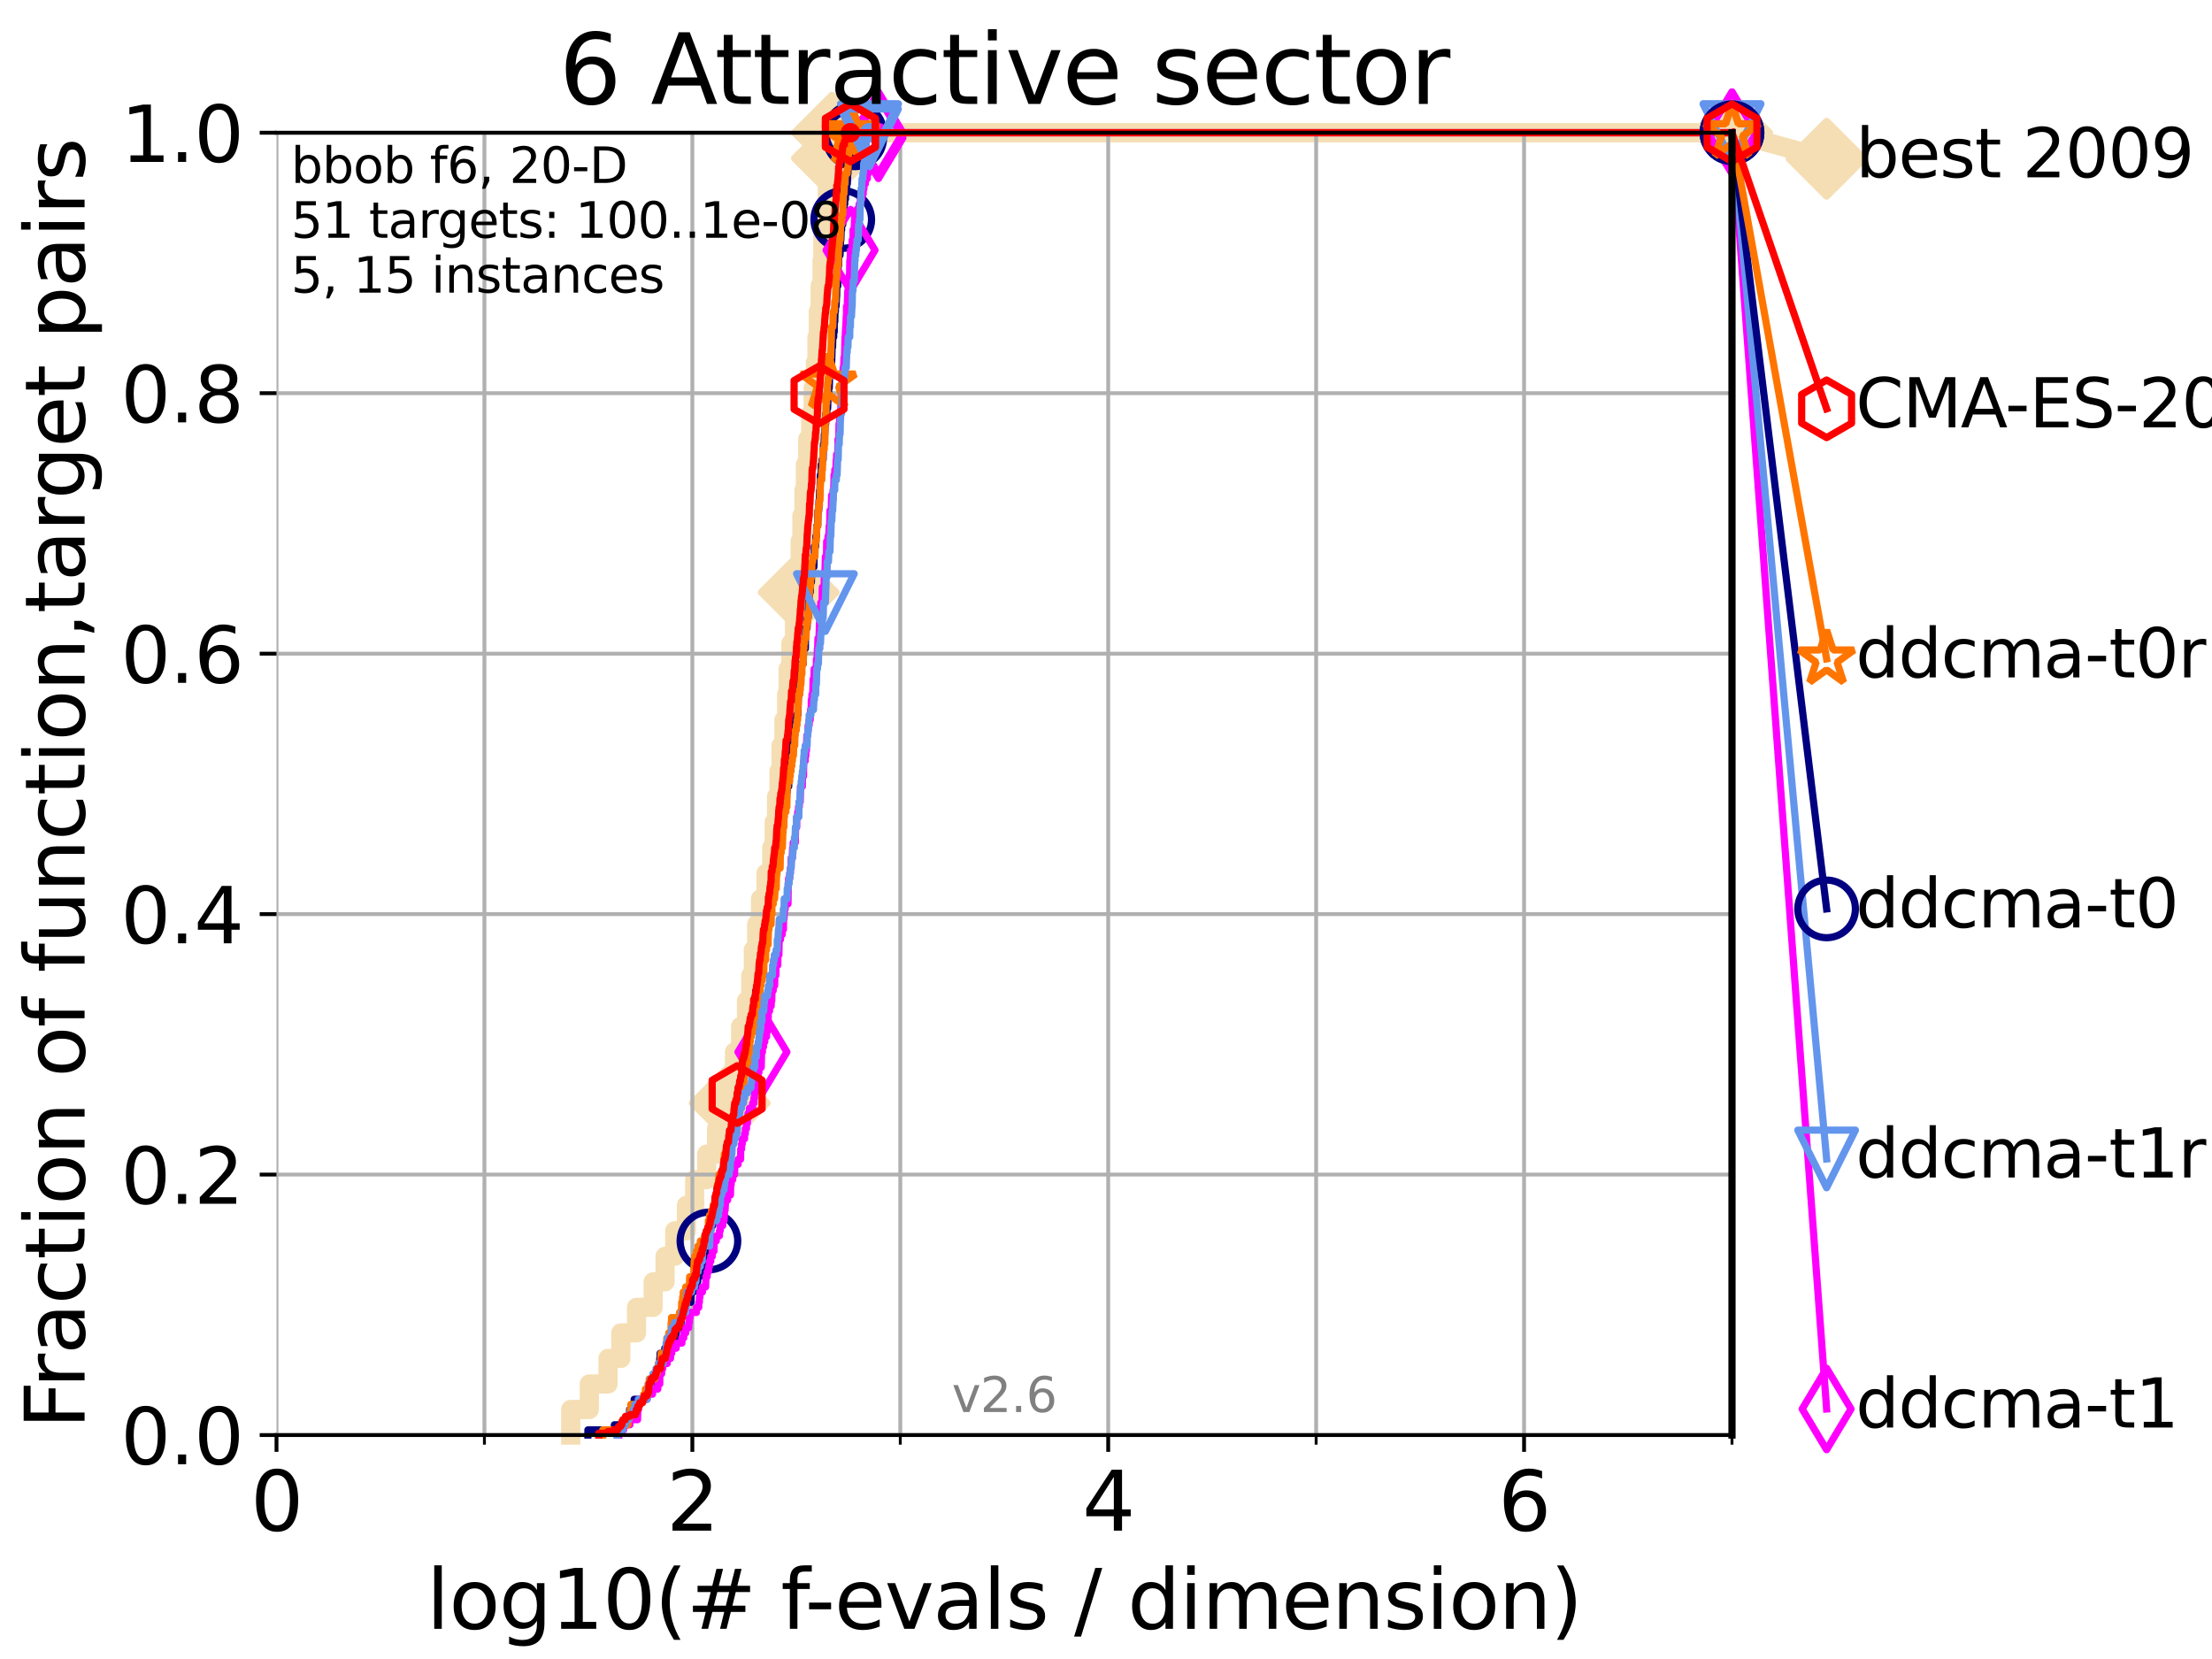 <?xml version="1.0" encoding="utf-8" standalone="no"?>
<!DOCTYPE svg PUBLIC "-//W3C//DTD SVG 1.1//EN"
  "http://www.w3.org/Graphics/SVG/1.1/DTD/svg11.dtd">
<svg xmlns:xlink="http://www.w3.org/1999/xlink" width="460.8pt" height="345.6pt" viewBox="0 0 460.8 345.6" xmlns="http://www.w3.org/2000/svg" version="1.1">
 <defs>
  <style type="text/css">*{stroke-linejoin: round; stroke-linecap: butt}</style>
 </defs>
 <g id="figure_1">
  <g id="patch_1">
   <path d="M 0 345.6 
L 460.8 345.6 
L 460.8 0 
L 0 0 
z
" style="fill: #ffffff"/>
  </g>
  <g id="axes_1">
   <g id="patch_2">
    <path d="M 57.6 298.944 
L 360.806 298.944 
L 360.806 27.648 
L 57.6 27.648 
z
" style="fill: #ffffff"/>
   </g>
   <g id="line2d_1">
    <path d="M 118.89 298.944 
L 118.89 293.624 
L 122.766 293.624 
L 122.766 288.305 
L 126.661 288.305 
L 126.661 282.985 
L 129.334 282.985 
L 129.334 277.666 
L 132.604 277.666 
L 132.604 272.346 
L 136.069 272.346 
L 136.069 267.027 
L 138.541 267.027 
L 138.541 261.707 
L 140.566 261.707 
L 140.566 256.388 
L 143.006 256.388 
L 143.006 251.068 
L 144.713 251.068 
L 144.713 245.749 
L 147.208 245.749 
L 147.208 240.429 
L 149.274 240.429 
L 149.274 235.11 
L 150.594 235.11 
L 150.594 229.79 
L 152.008 229.79 
L 152.008 224.471 
L 153.013 224.471 
L 153.013 219.151 
L 154.284 219.151 
L 154.284 213.832 
L 155.511 213.832 
L 155.511 208.512 
L 156.408 208.512 
L 156.408 203.192 
L 156.937 203.192 
L 156.937 197.873 
L 157.637 197.873 
L 157.637 192.553 
L 158.432 192.553 
L 158.432 187.234 
L 159.589 187.234 
L 159.589 181.914 
L 160.77 181.914 
L 160.77 176.595 
L 161.274 176.595 
L 161.274 171.275 
L 161.766 171.275 
L 161.766 165.956 
L 162.277 165.956 
L 162.277 160.636 
L 162.712 160.636 
L 162.712 155.317 
L 163.308 155.317 
L 163.308 149.997 
L 163.873 149.997 
L 163.873 144.678 
L 164.171 144.678 
L 164.171 139.358 
L 164.759 139.358 
L 164.759 134.039 
L 165.508 134.039 
L 165.508 128.719 
L 165.993 128.719 
L 165.993 123.4 
L 166.385 123.4 
L 166.385 118.08 
L 166.679 118.08 
L 166.679 112.76 
L 167.051 112.76 
L 167.051 107.441 
L 167.469 107.441 
L 167.469 102.121 
L 167.775 102.121 
L 167.775 96.802 
L 168.259 96.802 
L 168.259 91.482 
L 168.895 91.482 
L 168.895 86.163 
L 169.388 86.163 
L 169.388 80.843 
L 169.857 80.843 
L 169.857 75.524 
L 170.198 75.524 
L 170.198 70.204 
L 170.477 70.204 
L 170.477 64.885 
L 170.847 64.885 
L 170.847 59.565 
L 171.247 59.565 
L 171.247 54.246 
L 171.418 54.246 
L 171.418 48.926 
L 171.895 48.926 
L 171.895 43.607 
L 172.344 43.607 
L 172.344 38.287 
L 172.881 38.287 
L 172.881 32.968 
L 173.298 32.968 
L 173.298 27.648 
L 360.806 27.648 
" style="fill: none; stroke: #f5deb3; stroke-width: 4; stroke-linecap: square"/>
   </g>
   <g id="line2d_2">
    <defs>
     <path id="m569a78ac6f" d="M -0 7.778 
L 7.778 0 
L 0 -7.778 
L -7.778 -0 
z
" style="stroke: #f5deb3; stroke-width: 1.5; stroke-linejoin: miter"/>
    </defs>
    <g>
     <use xlink:href="#m569a78ac6f" x="152.008" y="229.79" style="fill: #f5deb3; stroke: #f5deb3; stroke-width: 1.5; stroke-linejoin: miter"/>
     <use xlink:href="#m569a78ac6f" x="166.385" y="123.4" style="fill: #f5deb3; stroke: #f5deb3; stroke-width: 1.5; stroke-linejoin: miter"/>
     <use xlink:href="#m569a78ac6f" x="173.298" y="32.968" style="fill: #f5deb3; stroke: #f5deb3; stroke-width: 1.5; stroke-linejoin: miter"/>
     <use xlink:href="#m569a78ac6f" x="173.298" y="27.648" style="fill: #f5deb3; stroke: #f5deb3; stroke-width: 1.5; stroke-linejoin: miter"/>
     <use xlink:href="#m569a78ac6f" x="360.806" y="27.648" style="fill: #f5deb3; stroke: #f5deb3; stroke-width: 1.5; stroke-linejoin: miter"/>
    </g>
   </g>
   <g id="line2d_3">
    <path style="fill: none; stroke: #f5deb3; stroke-width: 4; stroke-linecap: square"/>
    <g/>
   </g>
   <g id="line2d_4">
    <path d="M 360.806 27.648 
L 380.515 33.074 
" style="fill: none; stroke: #f5deb3; stroke-width: 4; stroke-linecap: square"/>
    <g>
     <use xlink:href="#m569a78ac6f" x="360.806" y="27.648" style="fill: #f5deb3; stroke: #f5deb3; stroke-width: 1.5; stroke-linejoin: miter"/>
     <use xlink:href="#m569a78ac6f" x="380.515" y="33.074" style="fill: #f5deb3; stroke: #f5deb3; stroke-width: 1.5; stroke-linejoin: miter"/>
    </g>
   </g>
   <g id="matplotlib.axis_1">
    <g id="xtick_1">
     <g id="line2d_5">
      <path d="M 57.6 298.944 
L 57.6 27.648 
" clip-path="url(#p8805baeafd)" style="fill: none; stroke: #b0b0b0; stroke-width: 0.8; stroke-linecap: square"/>
     </g>
     <g id="line2d_6">
      <defs>
       <path id="md4fe5d4470" d="M 0 0 
L 0 3.5 
" style="stroke: #000000; stroke-width: 0.8"/>
      </defs>
      <g>
       <use xlink:href="#md4fe5d4470" x="57.6" y="298.944" style="stroke: #000000; stroke-width: 0.8"/>
      </g>
     </g>
     <g id="text_1">
      <!-- 0 -->
      <g transform="translate(52.192 318.861)scale(0.17 -0.17)">
       <defs>
        <path id="DejaVuSans-30" d="M 2034 4250 
Q 1547 4250 1301 3770 
Q 1056 3291 1056 2328 
Q 1056 1369 1301 889 
Q 1547 409 2034 409 
Q 2525 409 2770 889 
Q 3016 1369 3016 2328 
Q 3016 3291 2770 3770 
Q 2525 4250 2034 4250 
z
M 2034 4750 
Q 2819 4750 3233 4129 
Q 3647 3509 3647 2328 
Q 3647 1150 3233 529 
Q 2819 -91 2034 -91 
Q 1250 -91 836 529 
Q 422 1150 422 2328 
Q 422 3509 836 4129 
Q 1250 4750 2034 4750 
z
" transform="scale(0.016)"/>
       </defs>
       <use xlink:href="#DejaVuSans-30"/>
      </g>
     </g>
    </g>
    <g id="xtick_2">
     <g id="line2d_7">
      <path d="M 144.23 298.944 
L 144.23 27.648 
" clip-path="url(#p8805baeafd)" style="fill: none; stroke: #b0b0b0; stroke-width: 0.8; stroke-linecap: square"/>
     </g>
     <g id="line2d_8">
      <g>
       <use xlink:href="#md4fe5d4470" x="144.23" y="298.944" style="stroke: #000000; stroke-width: 0.8"/>
      </g>
     </g>
     <g id="text_2">
      <!-- 2 -->
      <g transform="translate(138.822 318.861)scale(0.17 -0.17)">
       <defs>
        <path id="DejaVuSans-32" d="M 1228 531 
L 3431 531 
L 3431 0 
L 469 0 
L 469 531 
Q 828 903 1448 1529 
Q 2069 2156 2228 2338 
Q 2531 2678 2651 2914 
Q 2772 3150 2772 3378 
Q 2772 3750 2511 3984 
Q 2250 4219 1831 4219 
Q 1534 4219 1204 4116 
Q 875 4013 500 3803 
L 500 4441 
Q 881 4594 1212 4672 
Q 1544 4750 1819 4750 
Q 2544 4750 2975 4387 
Q 3406 4025 3406 3419 
Q 3406 3131 3298 2873 
Q 3191 2616 2906 2266 
Q 2828 2175 2409 1742 
Q 1991 1309 1228 531 
z
" transform="scale(0.016)"/>
       </defs>
       <use xlink:href="#DejaVuSans-32"/>
      </g>
     </g>
    </g>
    <g id="xtick_3">
     <g id="line2d_9">
      <path d="M 230.861 298.944 
L 230.861 27.648 
" clip-path="url(#p8805baeafd)" style="fill: none; stroke: #b0b0b0; stroke-width: 0.8; stroke-linecap: square"/>
     </g>
     <g id="line2d_10">
      <g>
       <use xlink:href="#md4fe5d4470" x="230.861" y="298.944" style="stroke: #000000; stroke-width: 0.8"/>
      </g>
     </g>
     <g id="text_3">
      <!-- 4 -->
      <g transform="translate(225.453 318.861)scale(0.17 -0.17)">
       <defs>
        <path id="DejaVuSans-34" d="M 2419 4116 
L 825 1625 
L 2419 1625 
L 2419 4116 
z
M 2253 4666 
L 3047 4666 
L 3047 1625 
L 3713 1625 
L 3713 1100 
L 3047 1100 
L 3047 0 
L 2419 0 
L 2419 1100 
L 313 1100 
L 313 1709 
L 2253 4666 
z
" transform="scale(0.016)"/>
       </defs>
       <use xlink:href="#DejaVuSans-34"/>
      </g>
     </g>
    </g>
    <g id="xtick_4">
     <g id="line2d_11">
      <path d="M 317.491 298.944 
L 317.491 27.648 
" clip-path="url(#p8805baeafd)" style="fill: none; stroke: #b0b0b0; stroke-width: 0.8; stroke-linecap: square"/>
     </g>
     <g id="line2d_12">
      <g>
       <use xlink:href="#md4fe5d4470" x="317.491" y="298.944" style="stroke: #000000; stroke-width: 0.8"/>
      </g>
     </g>
     <g id="text_4">
      <!-- 6 -->
      <g transform="translate(312.083 318.861)scale(0.17 -0.17)">
       <defs>
        <path id="DejaVuSans-36" d="M 2113 2584 
Q 1688 2584 1439 2293 
Q 1191 2003 1191 1497 
Q 1191 994 1439 701 
Q 1688 409 2113 409 
Q 2538 409 2786 701 
Q 3034 994 3034 1497 
Q 3034 2003 2786 2293 
Q 2538 2584 2113 2584 
z
M 3366 4563 
L 3366 3988 
Q 3128 4100 2886 4159 
Q 2644 4219 2406 4219 
Q 1781 4219 1451 3797 
Q 1122 3375 1075 2522 
Q 1259 2794 1537 2939 
Q 1816 3084 2150 3084 
Q 2853 3084 3261 2657 
Q 3669 2231 3669 1497 
Q 3669 778 3244 343 
Q 2819 -91 2113 -91 
Q 1303 -91 875 529 
Q 447 1150 447 2328 
Q 447 3434 972 4092 
Q 1497 4750 2381 4750 
Q 2619 4750 2861 4703 
Q 3103 4656 3366 4563 
z
" transform="scale(0.016)"/>
       </defs>
       <use xlink:href="#DejaVuSans-36"/>
      </g>
     </g>
    </g>
    <g id="xtick_5">
     <g id="line2d_13">
      <path d="M 100.915 298.944 
L 100.915 27.648 
" clip-path="url(#p8805baeafd)" style="fill: none; stroke: #b0b0b0; stroke-width: 0.8; stroke-linecap: square"/>
     </g>
     <g id="line2d_14">
      <defs>
       <path id="m87c4498bda" d="M 0 0 
L 0 2 
" style="stroke: #000000; stroke-width: 0.6"/>
      </defs>
      <g>
       <use xlink:href="#m87c4498bda" x="100.915" y="298.944" style="stroke: #000000; stroke-width: 0.6"/>
      </g>
     </g>
    </g>
    <g id="xtick_6">
     <g id="line2d_15">
      <path d="M 187.546 298.944 
L 187.546 27.648 
" clip-path="url(#p8805baeafd)" style="fill: none; stroke: #b0b0b0; stroke-width: 0.8; stroke-linecap: square"/>
     </g>
     <g id="line2d_16">
      <g>
       <use xlink:href="#m87c4498bda" x="187.546" y="298.944" style="stroke: #000000; stroke-width: 0.6"/>
      </g>
     </g>
    </g>
    <g id="xtick_7">
     <g id="line2d_17">
      <path d="M 274.176 298.944 
L 274.176 27.648 
" clip-path="url(#p8805baeafd)" style="fill: none; stroke: #b0b0b0; stroke-width: 0.8; stroke-linecap: square"/>
     </g>
     <g id="line2d_18">
      <g>
       <use xlink:href="#m87c4498bda" x="274.176" y="298.944" style="stroke: #000000; stroke-width: 0.6"/>
      </g>
     </g>
    </g>
    <g id="xtick_8">
     <g id="line2d_19">
      <path d="M 360.806 298.944 
L 360.806 27.648 
" clip-path="url(#p8805baeafd)" style="fill: none; stroke: #b0b0b0; stroke-width: 0.8; stroke-linecap: square"/>
     </g>
     <g id="line2d_20">
      <g>
       <use xlink:href="#m87c4498bda" x="360.806" y="298.944" style="stroke: #000000; stroke-width: 0.6"/>
      </g>
     </g>
    </g>
    <g id="text_5">
     <!-- log10(# f-evals / dimension) -->
     <g transform="translate(88.823 339.314)scale(0.17 -0.17)">
      <defs>
       <path id="DejaVuSans-6c" d="M 603 4863 
L 1178 4863 
L 1178 0 
L 603 0 
L 603 4863 
z
" transform="scale(0.016)"/>
       <path id="DejaVuSans-6f" d="M 1959 3097 
Q 1497 3097 1228 2736 
Q 959 2375 959 1747 
Q 959 1119 1226 758 
Q 1494 397 1959 397 
Q 2419 397 2687 759 
Q 2956 1122 2956 1747 
Q 2956 2369 2687 2733 
Q 2419 3097 1959 3097 
z
M 1959 3584 
Q 2709 3584 3137 3096 
Q 3566 2609 3566 1747 
Q 3566 888 3137 398 
Q 2709 -91 1959 -91 
Q 1206 -91 779 398 
Q 353 888 353 1747 
Q 353 2609 779 3096 
Q 1206 3584 1959 3584 
z
" transform="scale(0.016)"/>
       <path id="DejaVuSans-67" d="M 2906 1791 
Q 2906 2416 2648 2759 
Q 2391 3103 1925 3103 
Q 1463 3103 1205 2759 
Q 947 2416 947 1791 
Q 947 1169 1205 825 
Q 1463 481 1925 481 
Q 2391 481 2648 825 
Q 2906 1169 2906 1791 
z
M 3481 434 
Q 3481 -459 3084 -895 
Q 2688 -1331 1869 -1331 
Q 1566 -1331 1297 -1286 
Q 1028 -1241 775 -1147 
L 775 -588 
Q 1028 -725 1275 -790 
Q 1522 -856 1778 -856 
Q 2344 -856 2625 -561 
Q 2906 -266 2906 331 
L 2906 616 
Q 2728 306 2450 153 
Q 2172 0 1784 0 
Q 1141 0 747 490 
Q 353 981 353 1791 
Q 353 2603 747 3093 
Q 1141 3584 1784 3584 
Q 2172 3584 2450 3431 
Q 2728 3278 2906 2969 
L 2906 3500 
L 3481 3500 
L 3481 434 
z
" transform="scale(0.016)"/>
       <path id="DejaVuSans-31" d="M 794 531 
L 1825 531 
L 1825 4091 
L 703 3866 
L 703 4441 
L 1819 4666 
L 2450 4666 
L 2450 531 
L 3481 531 
L 3481 0 
L 794 0 
L 794 531 
z
" transform="scale(0.016)"/>
       <path id="DejaVuSans-28" d="M 1984 4856 
Q 1566 4138 1362 3434 
Q 1159 2731 1159 2009 
Q 1159 1288 1364 580 
Q 1569 -128 1984 -844 
L 1484 -844 
Q 1016 -109 783 600 
Q 550 1309 550 2009 
Q 550 2706 781 3412 
Q 1013 4119 1484 4856 
L 1984 4856 
z
" transform="scale(0.016)"/>
       <path id="DejaVuSans-23" d="M 3272 2816 
L 2363 2816 
L 2100 1772 
L 3016 1772 
L 3272 2816 
z
M 2803 4594 
L 2478 3297 
L 3391 3297 
L 3719 4594 
L 4219 4594 
L 3897 3297 
L 4872 3297 
L 4872 2816 
L 3775 2816 
L 3519 1772 
L 4513 1772 
L 4513 1294 
L 3397 1294 
L 3072 0 
L 2572 0 
L 2894 1294 
L 1978 1294 
L 1656 0 
L 1153 0 
L 1478 1294 
L 494 1294 
L 494 1772 
L 1594 1772 
L 1856 2816 
L 850 2816 
L 850 3297 
L 1978 3297 
L 2297 4594 
L 2803 4594 
z
" transform="scale(0.016)"/>
       <path id="DejaVuSans-20" transform="scale(0.016)"/>
       <path id="DejaVuSans-66" d="M 2375 4863 
L 2375 4384 
L 1825 4384 
Q 1516 4384 1395 4259 
Q 1275 4134 1275 3809 
L 1275 3500 
L 2222 3500 
L 2222 3053 
L 1275 3053 
L 1275 0 
L 697 0 
L 697 3053 
L 147 3053 
L 147 3500 
L 697 3500 
L 697 3744 
Q 697 4328 969 4595 
Q 1241 4863 1831 4863 
L 2375 4863 
z
" transform="scale(0.016)"/>
       <path id="DejaVuSans-2d" d="M 313 2009 
L 1997 2009 
L 1997 1497 
L 313 1497 
L 313 2009 
z
" transform="scale(0.016)"/>
       <path id="DejaVuSans-65" d="M 3597 1894 
L 3597 1613 
L 953 1613 
Q 991 1019 1311 708 
Q 1631 397 2203 397 
Q 2534 397 2845 478 
Q 3156 559 3463 722 
L 3463 178 
Q 3153 47 2828 -22 
Q 2503 -91 2169 -91 
Q 1331 -91 842 396 
Q 353 884 353 1716 
Q 353 2575 817 3079 
Q 1281 3584 2069 3584 
Q 2775 3584 3186 3129 
Q 3597 2675 3597 1894 
z
M 3022 2063 
Q 3016 2534 2758 2815 
Q 2500 3097 2075 3097 
Q 1594 3097 1305 2825 
Q 1016 2553 972 2059 
L 3022 2063 
z
" transform="scale(0.016)"/>
       <path id="DejaVuSans-76" d="M 191 3500 
L 800 3500 
L 1894 563 
L 2988 3500 
L 3597 3500 
L 2284 0 
L 1503 0 
L 191 3500 
z
" transform="scale(0.016)"/>
       <path id="DejaVuSans-61" d="M 2194 1759 
Q 1497 1759 1228 1600 
Q 959 1441 959 1056 
Q 959 750 1161 570 
Q 1363 391 1709 391 
Q 2188 391 2477 730 
Q 2766 1069 2766 1631 
L 2766 1759 
L 2194 1759 
z
M 3341 1997 
L 3341 0 
L 2766 0 
L 2766 531 
Q 2569 213 2275 61 
Q 1981 -91 1556 -91 
Q 1019 -91 701 211 
Q 384 513 384 1019 
Q 384 1609 779 1909 
Q 1175 2209 1959 2209 
L 2766 2209 
L 2766 2266 
Q 2766 2663 2505 2880 
Q 2244 3097 1772 3097 
Q 1472 3097 1187 3025 
Q 903 2953 641 2809 
L 641 3341 
Q 956 3463 1253 3523 
Q 1550 3584 1831 3584 
Q 2591 3584 2966 3190 
Q 3341 2797 3341 1997 
z
" transform="scale(0.016)"/>
       <path id="DejaVuSans-73" d="M 2834 3397 
L 2834 2853 
Q 2591 2978 2328 3040 
Q 2066 3103 1784 3103 
Q 1356 3103 1142 2972 
Q 928 2841 928 2578 
Q 928 2378 1081 2264 
Q 1234 2150 1697 2047 
L 1894 2003 
Q 2506 1872 2764 1633 
Q 3022 1394 3022 966 
Q 3022 478 2636 193 
Q 2250 -91 1575 -91 
Q 1294 -91 989 -36 
Q 684 19 347 128 
L 347 722 
Q 666 556 975 473 
Q 1284 391 1588 391 
Q 1994 391 2212 530 
Q 2431 669 2431 922 
Q 2431 1156 2273 1281 
Q 2116 1406 1581 1522 
L 1381 1569 
Q 847 1681 609 1914 
Q 372 2147 372 2553 
Q 372 3047 722 3315 
Q 1072 3584 1716 3584 
Q 2034 3584 2315 3537 
Q 2597 3491 2834 3397 
z
" transform="scale(0.016)"/>
       <path id="DejaVuSans-2f" d="M 1625 4666 
L 2156 4666 
L 531 -594 
L 0 -594 
L 1625 4666 
z
" transform="scale(0.016)"/>
       <path id="DejaVuSans-64" d="M 2906 2969 
L 2906 4863 
L 3481 4863 
L 3481 0 
L 2906 0 
L 2906 525 
Q 2725 213 2448 61 
Q 2172 -91 1784 -91 
Q 1150 -91 751 415 
Q 353 922 353 1747 
Q 353 2572 751 3078 
Q 1150 3584 1784 3584 
Q 2172 3584 2448 3432 
Q 2725 3281 2906 2969 
z
M 947 1747 
Q 947 1113 1208 752 
Q 1469 391 1925 391 
Q 2381 391 2643 752 
Q 2906 1113 2906 1747 
Q 2906 2381 2643 2742 
Q 2381 3103 1925 3103 
Q 1469 3103 1208 2742 
Q 947 2381 947 1747 
z
" transform="scale(0.016)"/>
       <path id="DejaVuSans-69" d="M 603 3500 
L 1178 3500 
L 1178 0 
L 603 0 
L 603 3500 
z
M 603 4863 
L 1178 4863 
L 1178 4134 
L 603 4134 
L 603 4863 
z
" transform="scale(0.016)"/>
       <path id="DejaVuSans-6d" d="M 3328 2828 
Q 3544 3216 3844 3400 
Q 4144 3584 4550 3584 
Q 5097 3584 5394 3201 
Q 5691 2819 5691 2113 
L 5691 0 
L 5113 0 
L 5113 2094 
Q 5113 2597 4934 2840 
Q 4756 3084 4391 3084 
Q 3944 3084 3684 2787 
Q 3425 2491 3425 1978 
L 3425 0 
L 2847 0 
L 2847 2094 
Q 2847 2600 2669 2842 
Q 2491 3084 2119 3084 
Q 1678 3084 1418 2786 
Q 1159 2488 1159 1978 
L 1159 0 
L 581 0 
L 581 3500 
L 1159 3500 
L 1159 2956 
Q 1356 3278 1631 3431 
Q 1906 3584 2284 3584 
Q 2666 3584 2933 3390 
Q 3200 3197 3328 2828 
z
" transform="scale(0.016)"/>
       <path id="DejaVuSans-6e" d="M 3513 2113 
L 3513 0 
L 2938 0 
L 2938 2094 
Q 2938 2591 2744 2837 
Q 2550 3084 2163 3084 
Q 1697 3084 1428 2787 
Q 1159 2491 1159 1978 
L 1159 0 
L 581 0 
L 581 3500 
L 1159 3500 
L 1159 2956 
Q 1366 3272 1645 3428 
Q 1925 3584 2291 3584 
Q 2894 3584 3203 3211 
Q 3513 2838 3513 2113 
z
" transform="scale(0.016)"/>
       <path id="DejaVuSans-29" d="M 513 4856 
L 1013 4856 
Q 1481 4119 1714 3412 
Q 1947 2706 1947 2009 
Q 1947 1309 1714 600 
Q 1481 -109 1013 -844 
L 513 -844 
Q 928 -128 1133 580 
Q 1338 1288 1338 2009 
Q 1338 2731 1133 3434 
Q 928 4138 513 4856 
z
" transform="scale(0.016)"/>
      </defs>
      <use xlink:href="#DejaVuSans-6c"/>
      <use xlink:href="#DejaVuSans-6f" x="27.783"/>
      <use xlink:href="#DejaVuSans-67" x="88.965"/>
      <use xlink:href="#DejaVuSans-31" x="152.441"/>
      <use xlink:href="#DejaVuSans-30" x="216.064"/>
      <use xlink:href="#DejaVuSans-28" x="279.688"/>
      <use xlink:href="#DejaVuSans-23" x="318.701"/>
      <use xlink:href="#DejaVuSans-20" x="402.49"/>
      <use xlink:href="#DejaVuSans-66" x="434.277"/>
      <use xlink:href="#DejaVuSans-2d" x="463.982"/>
      <use xlink:href="#DejaVuSans-65" x="500.066"/>
      <use xlink:href="#DejaVuSans-76" x="561.59"/>
      <use xlink:href="#DejaVuSans-61" x="620.77"/>
      <use xlink:href="#DejaVuSans-6c" x="682.049"/>
      <use xlink:href="#DejaVuSans-73" x="709.832"/>
      <use xlink:href="#DejaVuSans-20" x="761.932"/>
      <use xlink:href="#DejaVuSans-2f" x="793.719"/>
      <use xlink:href="#DejaVuSans-20" x="827.41"/>
      <use xlink:href="#DejaVuSans-64" x="859.197"/>
      <use xlink:href="#DejaVuSans-69" x="922.674"/>
      <use xlink:href="#DejaVuSans-6d" x="950.457"/>
      <use xlink:href="#DejaVuSans-65" x="1047.869"/>
      <use xlink:href="#DejaVuSans-6e" x="1109.393"/>
      <use xlink:href="#DejaVuSans-73" x="1172.771"/>
      <use xlink:href="#DejaVuSans-69" x="1224.871"/>
      <use xlink:href="#DejaVuSans-6f" x="1252.654"/>
      <use xlink:href="#DejaVuSans-6e" x="1313.836"/>
      <use xlink:href="#DejaVuSans-29" x="1377.215"/>
     </g>
    </g>
   </g>
   <g id="matplotlib.axis_2">
    <g id="ytick_1">
     <g id="line2d_21">
      <path d="M 57.6 298.944 
L 360.806 298.944 
" clip-path="url(#p8805baeafd)" style="fill: none; stroke: #b0b0b0; stroke-width: 0.8; stroke-linecap: square"/>
     </g>
     <g id="line2d_22">
      <defs>
       <path id="mdc422caf27" d="M 0 0 
L -3.5 0 
" style="stroke: #000000; stroke-width: 0.8"/>
      </defs>
      <g>
       <use xlink:href="#mdc422caf27" x="57.6" y="298.944" style="stroke: #000000; stroke-width: 0.8"/>
      </g>
     </g>
     <g id="text_6">
      <!-- 0.0 -->
      <g transform="translate(25.155 305.023)scale(0.16 -0.16)">
       <defs>
        <path id="DejaVuSans-2e" d="M 684 794 
L 1344 794 
L 1344 0 
L 684 0 
L 684 794 
z
" transform="scale(0.016)"/>
       </defs>
       <use xlink:href="#DejaVuSans-30"/>
       <use xlink:href="#DejaVuSans-2e" x="63.623"/>
       <use xlink:href="#DejaVuSans-30" x="95.41"/>
      </g>
     </g>
    </g>
    <g id="ytick_2">
     <g id="line2d_23">
      <path d="M 57.6 244.685 
L 360.806 244.685 
" clip-path="url(#p8805baeafd)" style="fill: none; stroke: #b0b0b0; stroke-width: 0.8; stroke-linecap: square"/>
     </g>
     <g id="line2d_24">
      <g>
       <use xlink:href="#mdc422caf27" x="57.6" y="244.685" style="stroke: #000000; stroke-width: 0.8"/>
      </g>
     </g>
     <g id="text_7">
      <!-- 0.2 -->
      <g transform="translate(25.155 250.764)scale(0.16 -0.16)">
       <use xlink:href="#DejaVuSans-30"/>
       <use xlink:href="#DejaVuSans-2e" x="63.623"/>
       <use xlink:href="#DejaVuSans-32" x="95.41"/>
      </g>
     </g>
    </g>
    <g id="ytick_3">
     <g id="line2d_25">
      <path d="M 57.6 190.426 
L 360.806 190.426 
" clip-path="url(#p8805baeafd)" style="fill: none; stroke: #b0b0b0; stroke-width: 0.8; stroke-linecap: square"/>
     </g>
     <g id="line2d_26">
      <g>
       <use xlink:href="#mdc422caf27" x="57.6" y="190.426" style="stroke: #000000; stroke-width: 0.8"/>
      </g>
     </g>
     <g id="text_8">
      <!-- 0.4 -->
      <g transform="translate(25.155 196.504)scale(0.16 -0.16)">
       <use xlink:href="#DejaVuSans-30"/>
       <use xlink:href="#DejaVuSans-2e" x="63.623"/>
       <use xlink:href="#DejaVuSans-34" x="95.41"/>
      </g>
     </g>
    </g>
    <g id="ytick_4">
     <g id="line2d_27">
      <path d="M 57.6 136.166 
L 360.806 136.166 
" clip-path="url(#p8805baeafd)" style="fill: none; stroke: #b0b0b0; stroke-width: 0.8; stroke-linecap: square"/>
     </g>
     <g id="line2d_28">
      <g>
       <use xlink:href="#mdc422caf27" x="57.6" y="136.166" style="stroke: #000000; stroke-width: 0.8"/>
      </g>
     </g>
     <g id="text_9">
      <!-- 0.6 -->
      <g transform="translate(25.155 142.245)scale(0.16 -0.16)">
       <use xlink:href="#DejaVuSans-30"/>
       <use xlink:href="#DejaVuSans-2e" x="63.623"/>
       <use xlink:href="#DejaVuSans-36" x="95.41"/>
      </g>
     </g>
    </g>
    <g id="ytick_5">
     <g id="line2d_29">
      <path d="M 57.6 81.907 
L 360.806 81.907 
" clip-path="url(#p8805baeafd)" style="fill: none; stroke: #b0b0b0; stroke-width: 0.8; stroke-linecap: square"/>
     </g>
     <g id="line2d_30">
      <g>
       <use xlink:href="#mdc422caf27" x="57.6" y="81.907" style="stroke: #000000; stroke-width: 0.8"/>
      </g>
     </g>
     <g id="text_10">
      <!-- 0.8 -->
      <g transform="translate(25.155 87.986)scale(0.16 -0.16)">
       <defs>
        <path id="DejaVuSans-38" d="M 2034 2216 
Q 1584 2216 1326 1975 
Q 1069 1734 1069 1313 
Q 1069 891 1326 650 
Q 1584 409 2034 409 
Q 2484 409 2743 651 
Q 3003 894 3003 1313 
Q 3003 1734 2745 1975 
Q 2488 2216 2034 2216 
z
M 1403 2484 
Q 997 2584 770 2862 
Q 544 3141 544 3541 
Q 544 4100 942 4425 
Q 1341 4750 2034 4750 
Q 2731 4750 3128 4425 
Q 3525 4100 3525 3541 
Q 3525 3141 3298 2862 
Q 3072 2584 2669 2484 
Q 3125 2378 3379 2068 
Q 3634 1759 3634 1313 
Q 3634 634 3220 271 
Q 2806 -91 2034 -91 
Q 1263 -91 848 271 
Q 434 634 434 1313 
Q 434 1759 690 2068 
Q 947 2378 1403 2484 
z
M 1172 3481 
Q 1172 3119 1398 2916 
Q 1625 2713 2034 2713 
Q 2441 2713 2670 2916 
Q 2900 3119 2900 3481 
Q 2900 3844 2670 4047 
Q 2441 4250 2034 4250 
Q 1625 4250 1398 4047 
Q 1172 3844 1172 3481 
z
" transform="scale(0.016)"/>
       </defs>
       <use xlink:href="#DejaVuSans-30"/>
       <use xlink:href="#DejaVuSans-2e" x="63.623"/>
       <use xlink:href="#DejaVuSans-38" x="95.41"/>
      </g>
     </g>
    </g>
    <g id="ytick_6">
     <g id="line2d_31">
      <path d="M 57.6 27.648 
L 360.806 27.648 
" clip-path="url(#p8805baeafd)" style="fill: none; stroke: #b0b0b0; stroke-width: 0.8; stroke-linecap: square"/>
     </g>
     <g id="line2d_32">
      <g>
       <use xlink:href="#mdc422caf27" x="57.6" y="27.648" style="stroke: #000000; stroke-width: 0.8"/>
      </g>
     </g>
     <g id="text_11">
      <!-- 1.0 -->
      <g transform="translate(25.155 33.727)scale(0.16 -0.16)">
       <use xlink:href="#DejaVuSans-31"/>
       <use xlink:href="#DejaVuSans-2e" x="63.623"/>
       <use xlink:href="#DejaVuSans-30" x="95.41"/>
      </g>
     </g>
    </g>
    <g id="text_12">
     <!-- Fraction of function,target pairs -->
     <g transform="translate(17.62 297.681)rotate(-90)scale(0.17 -0.17)">
      <defs>
       <path id="DejaVuSans-46" d="M 628 4666 
L 3309 4666 
L 3309 4134 
L 1259 4134 
L 1259 2759 
L 3109 2759 
L 3109 2228 
L 1259 2228 
L 1259 0 
L 628 0 
L 628 4666 
z
" transform="scale(0.016)"/>
       <path id="DejaVuSans-72" d="M 2631 2963 
Q 2534 3019 2420 3045 
Q 2306 3072 2169 3072 
Q 1681 3072 1420 2755 
Q 1159 2438 1159 1844 
L 1159 0 
L 581 0 
L 581 3500 
L 1159 3500 
L 1159 2956 
Q 1341 3275 1631 3429 
Q 1922 3584 2338 3584 
Q 2397 3584 2469 3576 
Q 2541 3569 2628 3553 
L 2631 2963 
z
" transform="scale(0.016)"/>
       <path id="DejaVuSans-63" d="M 3122 3366 
L 3122 2828 
Q 2878 2963 2633 3030 
Q 2388 3097 2138 3097 
Q 1578 3097 1268 2742 
Q 959 2388 959 1747 
Q 959 1106 1268 751 
Q 1578 397 2138 397 
Q 2388 397 2633 464 
Q 2878 531 3122 666 
L 3122 134 
Q 2881 22 2623 -34 
Q 2366 -91 2075 -91 
Q 1284 -91 818 406 
Q 353 903 353 1747 
Q 353 2603 823 3093 
Q 1294 3584 2113 3584 
Q 2378 3584 2631 3529 
Q 2884 3475 3122 3366 
z
" transform="scale(0.016)"/>
       <path id="DejaVuSans-74" d="M 1172 4494 
L 1172 3500 
L 2356 3500 
L 2356 3053 
L 1172 3053 
L 1172 1153 
Q 1172 725 1289 603 
Q 1406 481 1766 481 
L 2356 481 
L 2356 0 
L 1766 0 
Q 1100 0 847 248 
Q 594 497 594 1153 
L 594 3053 
L 172 3053 
L 172 3500 
L 594 3500 
L 594 4494 
L 1172 4494 
z
" transform="scale(0.016)"/>
       <path id="DejaVuSans-75" d="M 544 1381 
L 544 3500 
L 1119 3500 
L 1119 1403 
Q 1119 906 1312 657 
Q 1506 409 1894 409 
Q 2359 409 2629 706 
Q 2900 1003 2900 1516 
L 2900 3500 
L 3475 3500 
L 3475 0 
L 2900 0 
L 2900 538 
Q 2691 219 2414 64 
Q 2138 -91 1772 -91 
Q 1169 -91 856 284 
Q 544 659 544 1381 
z
M 1991 3584 
L 1991 3584 
z
" transform="scale(0.016)"/>
       <path id="DejaVuSans-2c" d="M 750 794 
L 1409 794 
L 1409 256 
L 897 -744 
L 494 -744 
L 750 256 
L 750 794 
z
" transform="scale(0.016)"/>
       <path id="DejaVuSans-70" d="M 1159 525 
L 1159 -1331 
L 581 -1331 
L 581 3500 
L 1159 3500 
L 1159 2969 
Q 1341 3281 1617 3432 
Q 1894 3584 2278 3584 
Q 2916 3584 3314 3078 
Q 3713 2572 3713 1747 
Q 3713 922 3314 415 
Q 2916 -91 2278 -91 
Q 1894 -91 1617 61 
Q 1341 213 1159 525 
z
M 3116 1747 
Q 3116 2381 2855 2742 
Q 2594 3103 2138 3103 
Q 1681 3103 1420 2742 
Q 1159 2381 1159 1747 
Q 1159 1113 1420 752 
Q 1681 391 2138 391 
Q 2594 391 2855 752 
Q 3116 1113 3116 1747 
z
" transform="scale(0.016)"/>
      </defs>
      <use xlink:href="#DejaVuSans-46"/>
      <use xlink:href="#DejaVuSans-72" x="50.27"/>
      <use xlink:href="#DejaVuSans-61" x="91.383"/>
      <use xlink:href="#DejaVuSans-63" x="152.662"/>
      <use xlink:href="#DejaVuSans-74" x="207.643"/>
      <use xlink:href="#DejaVuSans-69" x="246.852"/>
      <use xlink:href="#DejaVuSans-6f" x="274.635"/>
      <use xlink:href="#DejaVuSans-6e" x="335.816"/>
      <use xlink:href="#DejaVuSans-20" x="399.195"/>
      <use xlink:href="#DejaVuSans-6f" x="430.982"/>
      <use xlink:href="#DejaVuSans-66" x="492.164"/>
      <use xlink:href="#DejaVuSans-20" x="527.369"/>
      <use xlink:href="#DejaVuSans-66" x="559.156"/>
      <use xlink:href="#DejaVuSans-75" x="594.361"/>
      <use xlink:href="#DejaVuSans-6e" x="657.74"/>
      <use xlink:href="#DejaVuSans-63" x="721.119"/>
      <use xlink:href="#DejaVuSans-74" x="776.1"/>
      <use xlink:href="#DejaVuSans-69" x="815.309"/>
      <use xlink:href="#DejaVuSans-6f" x="843.092"/>
      <use xlink:href="#DejaVuSans-6e" x="904.273"/>
      <use xlink:href="#DejaVuSans-2c" x="967.652"/>
      <use xlink:href="#DejaVuSans-74" x="999.439"/>
      <use xlink:href="#DejaVuSans-61" x="1038.648"/>
      <use xlink:href="#DejaVuSans-72" x="1099.928"/>
      <use xlink:href="#DejaVuSans-67" x="1139.291"/>
      <use xlink:href="#DejaVuSans-65" x="1202.768"/>
      <use xlink:href="#DejaVuSans-74" x="1264.291"/>
      <use xlink:href="#DejaVuSans-20" x="1303.5"/>
      <use xlink:href="#DejaVuSans-70" x="1335.287"/>
      <use xlink:href="#DejaVuSans-61" x="1398.764"/>
      <use xlink:href="#DejaVuSans-69" x="1460.043"/>
      <use xlink:href="#DejaVuSans-72" x="1487.826"/>
      <use xlink:href="#DejaVuSans-73" x="1528.939"/>
     </g>
    </g>
   </g>
   <g id="line2d_33">
    <defs>
     <path id="m8b8b22a9b1" d="M 0 1.5 
C 0.398 1.5 0.779 1.342 1.061 1.061 
C 1.342 0.779 1.5 0.398 1.5 0 
C 1.5 -0.398 1.342 -0.779 1.061 -1.061 
C 0.779 -1.342 0.398 -1.5 0 -1.5 
C -0.398 -1.5 -0.779 -1.342 -1.061 -1.061 
C -1.342 -0.779 -1.5 -0.398 -1.5 0 
C -1.5 0.398 -1.342 0.779 -1.061 1.061 
C -0.779 1.342 -0.398 1.5 0 1.5 
z
" style="stroke: #f5deb3"/>
    </defs>
    <g>
     <use xlink:href="#m8b8b22a9b1" x="173.298" y="27.648" style="fill: #f5deb3; stroke: #f5deb3"/>
     <use xlink:href="#m8b8b22a9b1" x="173.298" y="27.648" style="fill: #f5deb3; stroke: #f5deb3"/>
    </g>
   </g>
   <g id="line2d_34">
    <defs>
     <path id="mad03e52b81" d="M 0 1.5 
C 0.398 1.5 0.779 1.342 1.061 1.061 
C 1.342 0.779 1.5 0.398 1.5 0 
C 1.5 -0.398 1.342 -0.779 1.061 -1.061 
C 0.779 -1.342 0.398 -1.5 0 -1.5 
C -0.398 -1.5 -0.779 -1.342 -1.061 -1.061 
C -1.342 -0.779 -1.5 -0.398 -1.5 0 
C -1.5 0.398 -1.342 0.779 -1.061 1.061 
C -0.779 1.342 -0.398 1.5 0 1.5 
z
" style="stroke: #000080"/>
    </defs>
    <g>
     <use xlink:href="#mad03e52b81" x="178.066" y="27.648" style="fill: #000080; stroke: #000080"/>
     <use xlink:href="#mad03e52b81" x="178.066" y="27.648" style="fill: #000080; stroke: #000080"/>
    </g>
   </g>
   <g id="line2d_35">
    <path d="M 122.47 298.944 
L 122.47 297.88 
L 127.978 297.88 
L 127.978 296.816 
L 129.866 296.816 
L 129.866 295.752 
L 131.04 295.752 
L 131.04 294.688 
L 131.154 294.688 
L 131.154 293.624 
L 131.747 293.624 
L 131.747 292.561 
L 132.109 292.561 
L 132.109 291.497 
L 134.542 291.497 
L 134.542 290.433 
L 134.932 290.433 
L 134.932 289.369 
L 135.761 289.369 
L 135.761 288.305 
L 136.228 288.305 
L 136.256 286.177 
L 137.127 286.177 
L 137.127 285.113 
L 137.386 285.113 
L 137.44 282.985 
L 137.507 282.985 
L 137.507 281.922 
L 138.49 281.922 
L 138.49 280.858 
L 139.484 280.858 
L 139.484 279.794 
L 140.301 279.794 
L 140.301 278.73 
L 140.782 278.73 
L 140.782 277.666 
L 140.894 277.666 
L 140.894 276.602 
L 141.643 276.602 
L 141.643 275.538 
L 141.922 275.538 
L 141.922 274.474 
L 142.038 274.474 
L 142.038 273.41 
L 142.259 273.41 
L 142.259 272.346 
L 142.59 272.346 
L 142.59 271.282 
L 143.956 271.282 
L 143.984 269.155 
L 144.455 269.155 
L 144.455 268.091 
L 145.004 268.091 
L 145.004 267.027 
L 145.335 267.027 
L 145.335 265.963 
L 145.756 265.963 
L 145.756 264.899 
L 146.023 264.899 
L 146.023 263.835 
L 146.53 263.835 
L 146.546 261.707 
L 146.728 261.707 
L 146.728 260.643 
L 147.119 260.643 
L 147.119 259.579 
L 147.534 259.579 
L 147.534 258.516 
L 147.684 258.516 
L 147.785 256.388 
L 148.063 256.388 
L 148.063 255.324 
L 148.473 255.324 
L 148.473 254.26 
L 148.66 254.26 
L 148.66 253.196 
L 148.911 253.196 
L 149.021 250.004 
L 149.63 250.004 
L 149.63 248.94 
L 149.771 248.94 
L 149.771 247.877 
L 150.317 247.877 
L 150.364 245.749 
L 150.506 245.749 
L 150.506 244.685 
L 150.919 244.685 
L 151.018 242.557 
L 151.188 242.557 
L 151.188 241.493 
L 151.719 241.493 
L 151.801 238.301 
L 152.076 238.301 
L 152.076 237.237 
L 152.396 237.237 
L 152.408 235.11 
L 152.847 235.11 
L 152.847 234.046 
L 153.136 234.046 
L 153.136 232.982 
L 153.439 232.982 
L 153.513 229.79 
L 154.074 229.79 
L 154.151 226.598 
L 154.185 226.598 
L 154.185 225.534 
L 154.449 225.534 
L 154.449 224.471 
L 154.806 224.471 
L 154.806 223.407 
L 154.918 223.407 
L 154.918 222.343 
L 155.308 222.343 
L 155.308 221.279 
L 155.423 221.279 
L 155.521 219.151 
L 155.798 219.151 
L 155.864 217.023 
L 156.141 217.023 
L 156.141 215.959 
L 156.344 215.959 
L 156.344 214.895 
L 156.56 214.895 
L 156.648 212.768 
L 156.914 212.768 
L 156.98 210.64 
L 157.232 210.64 
L 157.321 207.448 
L 157.433 207.448 
L 157.433 206.384 
L 157.812 206.384 
L 157.812 205.32 
L 158.21 205.32 
L 158.21 204.256 
L 158.414 204.256 
L 158.428 202.129 
L 158.586 202.129 
L 158.656 198.937 
L 159.024 198.937 
L 159.122 196.809 
L 159.161 196.809 
L 159.161 195.745 
L 159.296 195.745 
L 159.393 193.617 
L 159.739 193.617 
L 159.739 192.553 
L 160.223 192.553 
L 160.299 190.426 
L 160.355 190.426 
L 160.355 189.362 
L 160.573 189.362 
L 160.637 187.234 
L 160.875 187.234 
L 160.894 185.106 
L 161.191 185.106 
L 161.278 182.978 
L 161.35 182.978 
L 161.441 180.85 
L 161.625 180.85 
L 161.625 179.787 
L 162.074 179.787 
L 162.085 177.659 
L 162.324 177.659 
L 162.324 176.595 
L 162.542 176.595 
L 162.624 173.403 
L 162.898 173.403 
L 162.922 170.211 
L 163.274 170.211 
L 163.335 168.084 
L 163.535 168.084 
L 163.535 167.02 
L 163.716 167.02 
L 163.716 165.956 
L 163.866 165.956 
L 163.866 164.892 
L 164.014 164.892 
L 164.014 163.828 
L 164.305 163.828 
L 164.314 160.636 
L 164.488 160.636 
L 164.488 159.572 
L 164.6 159.572 
L 164.698 157.445 
L 164.869 157.445 
L 164.938 155.317 
L 165 155.317 
L 165 154.253 
L 165.377 154.253 
L 165.462 151.061 
L 165.553 151.061 
L 165.553 149.997 
L 165.928 149.997 
L 165.928 148.933 
L 166.211 148.933 
L 166.322 144.678 
L 166.518 144.678 
L 166.561 141.486 
L 166.77 141.486 
L 166.77 140.422 
L 166.883 140.422 
L 166.959 138.294 
L 167.34 138.294 
L 167.387 135.102 
L 167.773 135.102 
L 167.832 130.847 
L 168.124 130.847 
L 168.183 128.719 
L 168.35 128.719 
L 168.46 124.463 
L 168.615 124.463 
L 168.615 123.4 
L 168.779 123.4 
L 168.796 121.272 
L 169.032 121.272 
L 169.07 119.144 
L 169.157 119.144 
L 169.157 118.08 
L 169.556 118.08 
L 169.636 113.824 
L 169.931 113.824 
L 169.941 111.697 
L 170.089 111.697 
L 170.127 109.569 
L 170.346 109.569 
L 170.396 106.377 
L 170.556 106.377 
L 170.619 104.249 
L 170.674 104.249 
L 170.75 102.121 
L 170.815 102.121 
L 170.888 98.93 
L 171.065 98.93 
L 171.067 96.802 
L 171.251 96.802 
L 171.251 95.738 
L 171.471 95.738 
L 171.531 92.546 
L 171.682 92.546 
L 171.73 90.418 
L 171.807 90.418 
L 171.902 88.291 
L 172.014 88.291 
L 172.029 86.163 
L 172.242 86.163 
L 172.242 85.099 
L 172.411 85.099 
L 172.485 82.971 
L 172.616 82.971 
L 172.633 80.843 
L 172.751 80.843 
L 172.844 77.652 
L 173.005 77.652 
L 173.095 75.524 
L 173.25 75.524 
L 173.352 72.332 
L 173.44 72.332 
L 173.5 70.204 
L 173.674 70.204 
L 173.674 69.14 
L 173.787 69.14 
L 173.795 67.013 
L 173.9 67.013 
L 173.951 64.885 
L 174.034 64.885 
L 174.034 63.821 
L 174.169 63.821 
L 174.272 61.693 
L 174.296 61.693 
L 174.323 59.565 
L 174.529 59.565 
L 174.593 55.31 
L 174.71 55.31 
L 174.727 53.182 
L 174.995 53.182 
L 175.097 49.99 
L 175.172 49.99 
L 175.239 47.862 
L 175.331 47.862 
L 175.331 46.798 
L 175.558 46.798 
L 175.613 44.67 
L 175.786 44.67 
L 175.834 42.543 
L 175.97 42.543 
L 175.97 41.479 
L 176.134 41.479 
L 176.134 40.415 
L 176.251 40.415 
L 176.251 39.351 
L 176.397 39.351 
L 176.397 38.287 
L 176.517 38.287 
L 176.591 36.159 
L 176.655 36.159 
L 176.658 34.031 
L 177.024 34.031 
L 177.096 31.904 
L 177.253 31.904 
L 177.253 30.84 
L 177.437 30.84 
L 177.437 29.776 
L 177.607 29.776 
L 177.607 28.712 
L 178.066 28.712 
L 178.066 27.648 
L 360.806 27.648 
L 360.806 27.648 
" style="fill: none; stroke: #000080; stroke-width: 1.5; stroke-linecap: square"/>
   </g>
   <g id="line2d_36">
    <defs>
     <path id="m70e4226f3e" d="M 0 6 
C 1.591 6 3.117 5.368 4.243 4.243 
C 5.368 3.117 6 1.591 6 0 
C 6 -1.591 5.368 -3.117 4.243 -4.243 
C 3.117 -5.368 1.591 -6 0 -6 
C -1.591 -6 -3.117 -5.368 -4.243 -4.243 
C -5.368 -3.117 -6 -1.591 -6 0 
C -6 1.591 -5.368 3.117 -4.243 4.243 
C -3.117 5.368 -1.591 6 0 6 
z
" style="stroke: #000080; stroke-width: 1.5"/>
    </defs>
    <g>
     <use xlink:href="#m70e4226f3e" x="147.684" y="258.516" style="fill-opacity: 0; stroke: #000080; stroke-width: 1.5"/>
     <use xlink:href="#m70e4226f3e" x="175.558" y="45.734" style="fill-opacity: 0; stroke: #000080; stroke-width: 1.5"/>
     <use xlink:href="#m70e4226f3e" x="178.066" y="28.712" style="fill-opacity: 0; stroke: #000080; stroke-width: 1.5"/>
     <use xlink:href="#m70e4226f3e" x="178.066" y="27.648" style="fill-opacity: 0; stroke: #000080; stroke-width: 1.5"/>
     <use xlink:href="#m70e4226f3e" x="360.806" y="27.648" style="fill-opacity: 0; stroke: #000080; stroke-width: 1.5"/>
    </g>
   </g>
   <g id="line2d_37">
    <path style="fill: none; stroke: #000080; stroke-width: 1.5; stroke-linecap: square"/>
    <g/>
   </g>
   <g id="line2d_38">
    <defs>
     <path id="m735c17b7a5" d="M 0 1.5 
C 0.398 1.5 0.779 1.342 1.061 1.061 
C 1.342 0.779 1.5 0.398 1.5 0 
C 1.5 -0.398 1.342 -0.779 1.061 -1.061 
C 0.779 -1.342 0.398 -1.5 0 -1.5 
C -0.398 -1.5 -0.779 -1.342 -1.061 -1.061 
C -1.342 -0.779 -1.5 -0.398 -1.5 0 
C -1.5 0.398 -1.342 0.779 -1.061 1.061 
C -0.779 1.342 -0.398 1.5 0 1.5 
z
" style="stroke: #ff00ff"/>
    </defs>
    <g>
     <use xlink:href="#m735c17b7a5" x="182.998" y="27.648" style="fill: #ff00ff; stroke: #ff00ff"/>
     <use xlink:href="#m735c17b7a5" x="182.998" y="27.648" style="fill: #ff00ff; stroke: #ff00ff"/>
    </g>
   </g>
   <g id="line2d_39">
    <path d="M 128.893 298.944 
L 128.893 297.88 
L 129.907 297.88 
L 129.907 296.816 
L 131.229 296.816 
L 131.229 295.752 
L 132.812 295.752 
L 132.864 293.624 
L 133.018 293.624 
L 133.018 291.497 
L 134.808 291.497 
L 134.808 290.433 
L 135.938 290.433 
L 135.938 289.369 
L 137.031 289.369 
L 137.031 288.305 
L 137.44 288.305 
L 137.453 286.177 
L 137.841 286.177 
L 137.841 285.113 
L 138.064 285.113 
L 138.064 284.049 
L 138.993 284.049 
L 138.993 282.985 
L 139.689 282.985 
L 139.689 281.922 
L 139.938 281.922 
L 139.938 280.858 
L 140.861 280.858 
L 140.861 279.794 
L 142.049 279.794 
L 142.049 278.73 
L 142.436 278.73 
L 142.436 277.666 
L 142.855 277.666 
L 142.855 276.602 
L 143.472 276.602 
L 143.472 275.538 
L 143.619 275.538 
L 143.619 274.474 
L 143.744 274.474 
L 143.744 273.41 
L 145.076 273.41 
L 145.076 272.346 
L 145.565 272.346 
L 145.565 271.282 
L 145.696 271.282 
L 145.696 270.219 
L 145.808 270.219 
L 145.808 269.155 
L 146.329 269.155 
L 146.329 268.091 
L 146.99 268.091 
L 147.063 265.963 
L 147.312 265.963 
L 147.312 264.899 
L 147.613 264.899 
L 147.613 263.835 
L 147.793 263.835 
L 147.793 262.771 
L 148.063 262.771 
L 148.063 261.707 
L 148.39 261.707 
L 148.39 260.643 
L 148.734 260.643 
L 148.778 258.516 
L 149.216 258.516 
L 149.216 257.452 
L 149.876 257.452 
L 149.876 256.388 
L 150.028 256.388 
L 150.028 255.324 
L 150.553 255.324 
L 150.553 254.26 
L 150.84 254.26 
L 150.946 252.132 
L 151.051 252.132 
L 151.155 250.004 
L 151.58 250.004 
L 151.58 248.94 
L 152.169 248.94 
L 152.218 246.813 
L 152.31 246.813 
L 152.31 245.749 
L 152.644 245.749 
L 152.644 244.685 
L 153.025 244.685 
L 153.095 242.557 
L 153.764 242.557 
L 153.764 241.493 
L 154.284 241.493 
L 154.301 239.365 
L 154.487 239.365 
L 154.487 238.301 
L 154.634 238.301 
L 154.634 237.237 
L 155.109 237.237 
L 155.109 236.174 
L 155.272 236.174 
L 155.272 235.11 
L 155.506 235.11 
L 155.506 234.046 
L 155.696 234.046 
L 155.696 232.982 
L 155.833 232.982 
L 155.833 231.918 
L 156.136 231.918 
L 156.136 230.854 
L 156.793 230.854 
L 156.793 229.79 
L 157.057 229.79 
L 157.057 228.726 
L 157.175 228.726 
L 157.175 227.662 
L 157.368 227.662 
L 157.368 226.598 
L 157.573 226.598 
L 157.661 224.471 
L 157.967 224.471 
L 157.967 223.407 
L 158.107 223.407 
L 158.107 222.343 
L 158.577 222.343 
L 158.656 219.151 
L 158.83 219.151 
L 158.83 218.087 
L 159.058 218.087 
L 159.058 217.023 
L 159.317 217.023 
L 159.317 215.959 
L 159.697 215.959 
L 159.697 214.895 
L 159.862 214.895 
L 159.862 212.768 
L 160.013 212.768 
L 160.058 210.64 
L 160.311 210.64 
L 160.311 209.576 
L 160.656 209.576 
L 160.656 208.512 
L 160.77 208.512 
L 160.813 206.384 
L 161.072 206.384 
L 161.072 205.32 
L 161.373 205.32 
L 161.415 203.192 
L 161.636 203.192 
L 161.658 201.065 
L 162.038 201.065 
L 162.038 198.937 
L 162.259 198.937 
L 162.31 195.745 
L 162.588 195.745 
L 162.588 194.681 
L 162.96 194.681 
L 162.96 193.617 
L 163.199 193.617 
L 163.219 191.49 
L 163.322 191.49 
L 163.424 189.362 
L 163.576 189.362 
L 163.576 188.298 
L 164.158 188.298 
L 164.211 184.042 
L 164.279 184.042 
L 164.279 182.978 
L 164.511 182.978 
L 164.511 181.914 
L 164.641 181.914 
L 164.641 180.85 
L 164.771 180.85 
L 164.822 178.723 
L 165.069 178.723 
L 165.112 176.595 
L 165.233 176.595 
L 165.233 175.531 
L 165.674 175.531 
L 165.737 172.339 
L 165.966 172.339 
L 165.975 170.211 
L 166.176 170.211 
L 166.176 169.147 
L 166.339 169.147 
L 166.339 168.084 
L 166.512 168.084 
L 166.512 167.02 
L 166.704 167.02 
L 166.764 163.828 
L 167.143 163.828 
L 167.174 161.7 
L 167.387 161.7 
L 167.425 158.508 
L 167.74 158.508 
L 167.74 157.445 
L 167.864 157.445 
L 167.864 156.381 
L 167.995 156.381 
L 168.085 153.189 
L 168.272 153.189 
L 168.358 151.061 
L 168.568 151.061 
L 168.568 149.997 
L 168.781 149.997 
L 168.84 147.869 
L 168.974 147.869 
L 169.012 145.742 
L 169.142 145.742 
L 169.142 144.678 
L 169.319 144.678 
L 169.378 141.486 
L 169.533 141.486 
L 169.609 139.358 
L 170.024 139.358 
L 170.089 137.23 
L 170.217 137.23 
L 170.276 135.102 
L 170.332 135.102 
L 170.393 132.975 
L 170.614 132.975 
L 170.704 129.783 
L 170.762 129.783 
L 170.778 126.591 
L 170.988 126.591 
L 170.988 125.527 
L 171.249 125.527 
L 171.303 122.336 
L 171.674 122.336 
L 171.733 119.144 
L 171.854 119.144 
L 171.941 115.952 
L 172.178 115.952 
L 172.21 112.76 
L 172.483 112.76 
L 172.483 111.697 
L 172.658 111.697 
L 172.724 109.569 
L 172.837 109.569 
L 172.883 106.377 
L 173.163 106.377 
L 173.232 103.185 
L 173.54 103.185 
L 173.54 102.121 
L 173.674 102.121 
L 173.754 98.93 
L 173.906 98.93 
L 173.906 97.866 
L 174.123 97.866 
L 174.199 95.738 
L 174.285 95.738 
L 174.285 94.674 
L 174.508 94.674 
L 174.574 91.482 
L 174.733 91.482 
L 174.783 88.291 
L 174.888 88.291 
L 174.888 87.227 
L 175.103 87.227 
L 175.192 84.035 
L 175.219 84.035 
L 175.226 81.907 
L 175.369 81.907 
L 175.39 79.779 
L 175.562 79.779 
L 175.634 76.588 
L 175.753 76.588 
L 175.82 74.46 
L 175.935 74.46 
L 176.029 70.204 
L 176.067 70.204 
L 176.171 68.076 
L 176.191 68.076 
L 176.293 65.949 
L 176.335 65.949 
L 176.344 63.821 
L 176.503 63.821 
L 176.593 60.629 
L 176.732 60.629 
L 176.732 59.565 
L 176.859 59.565 
L 176.877 57.437 
L 176.981 57.437 
L 177.029 54.246 
L 177.096 54.246 
L 177.185 52.118 
L 177.484 52.118 
L 177.524 49.99 
L 177.707 49.99 
L 177.719 47.862 
L 177.947 47.862 
L 178.016 45.734 
L 178.372 45.734 
L 178.372 44.67 
L 178.539 44.67 
L 178.539 43.607 
L 178.969 43.607 
L 178.969 42.543 
L 179.228 42.543 
L 179.228 41.479 
L 179.53 41.479 
L 179.53 40.415 
L 179.823 40.415 
L 179.823 39.351 
L 179.974 39.351 
L 179.974 38.287 
L 180.274 38.287 
L 180.274 37.223 
L 180.673 37.223 
L 180.673 36.159 
L 180.884 36.159 
L 180.884 35.095 
L 181.104 35.095 
L 181.104 34.031 
L 181.293 34.031 
L 181.401 31.904 
L 181.842 31.904 
L 181.842 30.84 
L 182.487 30.84 
L 182.487 29.776 
L 182.822 29.776 
L 182.822 28.712 
L 182.998 28.712 
L 182.998 27.648 
L 360.806 27.648 
L 360.806 27.648 
" style="fill: none; stroke: #ff00ff; stroke-width: 1.5; stroke-linecap: square"/>
   </g>
   <g id="line2d_40">
    <defs>
     <path id="md28e2393ea" d="M -0 8.485 
L 5.091 0 
L 0 -8.485 
L -5.091 -0 
z
" style="stroke: #ff00ff; stroke-width: 1.5; stroke-linejoin: miter"/>
    </defs>
    <g>
     <use xlink:href="#md28e2393ea" x="158.83" y="219.151" style="fill-opacity: 0; stroke: #ff00ff; stroke-width: 1.5; stroke-linejoin: miter"/>
     <use xlink:href="#md28e2393ea" x="177.185" y="52.118" style="fill-opacity: 0; stroke: #ff00ff; stroke-width: 1.5; stroke-linejoin: miter"/>
     <use xlink:href="#md28e2393ea" x="182.998" y="28.712" style="fill-opacity: 0; stroke: #ff00ff; stroke-width: 1.5; stroke-linejoin: miter"/>
     <use xlink:href="#md28e2393ea" x="182.998" y="27.648" style="fill-opacity: 0; stroke: #ff00ff; stroke-width: 1.5; stroke-linejoin: miter"/>
     <use xlink:href="#md28e2393ea" x="360.806" y="27.648" style="fill-opacity: 0; stroke: #ff00ff; stroke-width: 1.5; stroke-linejoin: miter"/>
    </g>
   </g>
   <g id="line2d_41">
    <path style="fill: none; stroke: #ff00ff; stroke-width: 1.5; stroke-linecap: square"/>
    <g/>
   </g>
   <g id="line2d_42">
    <defs>
     <path id="mfe0e44285c" d="M 0 1.5 
C 0.398 1.5 0.779 1.342 1.061 1.061 
C 1.342 0.779 1.5 0.398 1.5 0 
C 1.5 -0.398 1.342 -0.779 1.061 -1.061 
C 0.779 -1.342 0.398 -1.5 0 -1.5 
C -0.398 -1.5 -0.779 -1.342 -1.061 -1.061 
C -1.342 -0.779 -1.5 -0.398 -1.5 0 
C -1.5 0.398 -1.342 0.779 -1.061 1.061 
C -0.779 1.342 -0.398 1.5 0 1.5 
z
" style="stroke: #ff7500"/>
    </defs>
    <g>
     <use xlink:href="#mfe0e44285c" x="177.281" y="27.648" style="fill: #ff7500; stroke: #ff7500"/>
     <use xlink:href="#mfe0e44285c" x="177.281" y="27.648" style="fill: #ff7500; stroke: #ff7500"/>
    </g>
   </g>
   <g id="line2d_43">
    <path d="M 125.552 298.944 
L 125.552 297.88 
L 129.396 297.88 
L 129.396 296.816 
L 130.811 296.816 
L 130.811 295.752 
L 131.04 295.752 
L 131.04 294.688 
L 131.285 294.688 
L 131.285 293.624 
L 131.416 293.624 
L 131.416 292.561 
L 133.357 292.561 
L 133.357 291.497 
L 134.145 291.497 
L 134.145 290.433 
L 134.464 290.433 
L 134.464 289.369 
L 134.993 289.369 
L 134.993 288.305 
L 135.253 288.305 
L 135.253 287.241 
L 136.414 287.241 
L 136.414 286.177 
L 136.892 286.177 
L 136.892 285.113 
L 137.127 285.113 
L 137.127 284.049 
L 137.641 284.049 
L 137.695 281.922 
L 138.856 281.922 
L 138.906 278.73 
L 139.314 278.73 
L 139.314 277.666 
L 139.772 277.666 
L 139.808 275.538 
L 139.891 275.538 
L 139.891 274.474 
L 141.557 274.474 
L 141.557 273.41 
L 141.943 273.41 
L 142.017 271.282 
L 142.207 271.282 
L 142.207 270.219 
L 142.332 270.219 
L 142.332 269.155 
L 142.845 269.155 
L 142.845 268.091 
L 143.57 268.091 
L 143.677 265.963 
L 144.529 265.963 
L 144.603 262.771 
L 144.722 262.771 
L 144.722 261.707 
L 145.103 261.707 
L 145.103 260.643 
L 145.406 260.643 
L 145.406 259.579 
L 145.903 259.579 
L 145.903 258.516 
L 146.761 258.516 
L 146.761 257.452 
L 147.208 257.452 
L 147.208 256.388 
L 147.558 256.388 
L 147.582 254.26 
L 147.801 254.26 
L 147.801 253.196 
L 148.239 253.196 
L 148.239 252.132 
L 148.578 252.132 
L 148.578 251.068 
L 149.035 251.068 
L 149.035 250.004 
L 149.41 250.004 
L 149.439 246.813 
L 149.68 246.813 
L 149.778 244.685 
L 150.486 244.685 
L 150.486 243.621 
L 150.721 243.621 
L 150.82 241.493 
L 150.9 241.493 
L 150.9 240.429 
L 151.58 240.429 
L 151.58 239.365 
L 152.02 239.365 
L 152.119 237.237 
L 152.414 237.237 
L 152.414 236.174 
L 152.535 236.174 
L 152.535 235.11 
L 152.936 235.11 
L 152.936 234.046 
L 153.072 234.046 
L 153.072 232.982 
L 153.456 232.982 
L 153.456 231.918 
L 154.051 231.918 
L 154.051 230.854 
L 154.162 230.854 
L 154.162 229.79 
L 154.405 229.79 
L 154.421 226.598 
L 154.934 226.598 
L 155.03 223.407 
L 155.387 223.407 
L 155.392 221.279 
L 156.035 221.279 
L 156.131 218.087 
L 156.176 218.087 
L 156.176 217.023 
L 156.3 217.023 
L 156.3 215.959 
L 156.487 215.959 
L 156.487 214.895 
L 157.137 214.895 
L 157.18 212.768 
L 157.429 212.768 
L 157.461 210.64 
L 157.867 210.64 
L 157.894 208.512 
L 158.156 208.512 
L 158.156 207.448 
L 158.29 207.448 
L 158.357 205.32 
L 158.516 205.32 
L 158.516 204.256 
L 158.804 204.256 
L 158.804 203.192 
L 159.092 203.192 
L 159.161 200.001 
L 159.502 200.001 
L 159.506 197.873 
L 159.685 197.873 
L 159.685 196.809 
L 159.997 196.809 
L 160.098 193.617 
L 160.211 193.617 
L 160.211 192.553 
L 160.629 192.553 
L 160.68 190.426 
L 160.805 190.426 
L 160.805 188.298 
L 161.091 188.298 
L 161.091 187.234 
L 161.362 187.234 
L 161.471 185.106 
L 161.703 185.106 
L 161.766 181.914 
L 161.84 181.914 
L 161.84 180.85 
L 162.517 180.85 
L 162.57 177.659 
L 162.736 177.659 
L 162.736 176.595 
L 162.978 176.595 
L 163.088 173.403 
L 163.133 173.403 
L 163.133 172.339 
L 163.291 172.339 
L 163.318 170.211 
L 163.407 170.211 
L 163.407 169.147 
L 163.713 169.147 
L 163.713 168.084 
L 163.925 168.084 
L 163.998 163.828 
L 164.083 163.828 
L 164.083 162.764 
L 164.498 162.764 
L 164.498 161.7 
L 164.622 161.7 
L 164.622 160.636 
L 164.79 160.636 
L 164.79 159.572 
L 164.941 159.572 
L 164.941 158.508 
L 165.075 158.508 
L 165.075 157.445 
L 165.276 157.445 
L 165.358 155.317 
L 165.55 155.317 
L 165.596 153.189 
L 165.671 153.189 
L 165.671 152.125 
L 165.889 152.125 
L 165.889 151.061 
L 166.037 151.061 
L 166.037 149.997 
L 166.161 149.997 
L 166.231 146.805 
L 166.295 146.805 
L 166.336 144.678 
L 166.601 144.678 
L 166.601 143.614 
L 166.73 143.614 
L 166.73 142.55 
L 166.846 142.55 
L 166.933 140.422 
L 167.046 140.422 
L 167.076 138.294 
L 167.326 138.294 
L 167.411 135.102 
L 167.48 135.102 
L 167.48 134.039 
L 167.597 134.039 
L 167.597 132.975 
L 167.891 132.975 
L 167.995 130.847 
L 168.053 130.847 
L 168.053 129.783 
L 168.238 129.783 
L 168.308 127.655 
L 168.527 127.655 
L 168.612 123.4 
L 168.651 123.4 
L 168.651 122.336 
L 168.84 122.336 
L 168.89 120.208 
L 169.107 120.208 
L 169.137 117.016 
L 169.319 117.016 
L 169.319 115.952 
L 169.762 115.952 
L 169.869 112.76 
L 170.053 112.76 
L 170.16 109.569 
L 170.351 109.569 
L 170.428 106.377 
L 170.515 106.377 
L 170.515 105.313 
L 170.695 105.313 
L 170.695 104.249 
L 170.815 104.249 
L 170.899 101.058 
L 170.931 101.058 
L 170.931 99.994 
L 171.186 99.994 
L 171.224 97.866 
L 171.323 97.866 
L 171.431 94.674 
L 171.445 94.674 
L 171.445 93.61 
L 171.709 93.61 
L 171.709 92.546 
L 171.824 92.546 
L 171.919 88.291 
L 171.949 88.291 
L 172.059 86.163 
L 172.085 86.163 
L 172.1 84.035 
L 172.21 84.035 
L 172.21 82.971 
L 172.329 82.971 
L 172.415 79.779 
L 172.508 79.779 
L 172.508 78.715 
L 172.722 78.715 
L 172.825 76.588 
L 172.883 76.588 
L 172.924 74.46 
L 173.048 74.46 
L 173.151 71.268 
L 173.174 71.268 
L 173.228 68.076 
L 173.496 68.076 
L 173.601 64.885 
L 173.823 64.885 
L 173.912 62.757 
L 174.042 62.757 
L 174.136 59.565 
L 174.188 59.565 
L 174.209 57.437 
L 174.369 57.437 
L 174.388 55.31 
L 174.625 55.31 
L 174.677 51.054 
L 174.838 51.054 
L 174.838 49.99 
L 175.03 49.99 
L 175.108 46.798 
L 175.264 46.798 
L 175.264 45.734 
L 175.385 45.734 
L 175.385 44.67 
L 175.571 44.67 
L 175.677 40.415 
L 175.807 40.415 
L 175.911 38.287 
L 176.029 38.287 
L 176.109 36.159 
L 176.492 36.159 
L 176.492 35.095 
L 176.66 35.095 
L 176.761 31.904 
L 176.902 31.904 
L 176.902 30.84 
L 177.132 30.84 
L 177.165 28.712 
L 177.281 28.712 
L 177.281 27.648 
L 360.806 27.648 
L 360.806 27.648 
" style="fill: none; stroke: #ff7500; stroke-width: 1.5; stroke-linecap: square"/>
   </g>
   <g id="line2d_44">
    <defs>
     <path id="m5ac4e20684" d="M 0 -6 
L -1.347 -1.854 
L -5.706 -1.854 
L -2.18 0.708 
L -3.527 4.854 
L -0 2.292 
L 3.527 4.854 
L 2.18 0.708 
L 5.706 -1.854 
L 1.347 -1.854 
z
" style="stroke: #ff7500; stroke-width: 1.5; stroke-linejoin: bevel"/>
    </defs>
    <g>
     <use xlink:href="#m5ac4e20684" x="172.508" y="79.779" style="fill-opacity: 0; stroke: #ff7500; stroke-width: 1.5; stroke-linejoin: bevel"/>
     <use xlink:href="#m5ac4e20684" x="177.281" y="28.712" style="fill-opacity: 0; stroke: #ff7500; stroke-width: 1.5; stroke-linejoin: bevel"/>
     <use xlink:href="#m5ac4e20684" x="177.281" y="27.648" style="fill-opacity: 0; stroke: #ff7500; stroke-width: 1.5; stroke-linejoin: bevel"/>
     <use xlink:href="#m5ac4e20684" x="177.281" y="27.648" style="fill-opacity: 0; stroke: #ff7500; stroke-width: 1.5; stroke-linejoin: bevel"/>
     <use xlink:href="#m5ac4e20684" x="360.806" y="27.648" style="fill-opacity: 0; stroke: #ff7500; stroke-width: 1.5; stroke-linejoin: bevel"/>
    </g>
   </g>
   <g id="line2d_45">
    <path style="fill: none; stroke: #ff7500; stroke-width: 1.5; stroke-linecap: square"/>
    <g/>
   </g>
   <g id="line2d_46">
    <defs>
     <path id="mf37e5b00c7" d="M 0 1.5 
C 0.398 1.5 0.779 1.342 1.061 1.061 
C 1.342 0.779 1.5 0.398 1.5 0 
C 1.5 -0.398 1.342 -0.779 1.061 -1.061 
C 0.779 -1.342 0.398 -1.5 0 -1.5 
C -0.398 -1.5 -0.779 -1.342 -1.061 -1.061 
C -1.342 -0.779 -1.5 -0.398 -1.5 0 
C -1.5 0.398 -1.342 0.779 -1.061 1.061 
C -0.779 1.342 -0.398 1.5 0 1.5 
z
" style="stroke: #6495ed"/>
    </defs>
    <g>
     <use xlink:href="#mf37e5b00c7" x="181.132" y="27.648" style="fill: #6495ed; stroke: #6495ed"/>
     <use xlink:href="#mf37e5b00c7" x="181.132" y="27.648" style="fill: #6495ed; stroke: #6495ed"/>
    </g>
   </g>
   <g id="line2d_47">
    <path d="M 128.528 298.944 
L 128.528 297.88 
L 129.745 297.88 
L 129.745 296.816 
L 130.246 296.816 
L 130.246 295.752 
L 130.926 295.752 
L 130.926 294.688 
L 131.929 294.688 
L 131.929 293.624 
L 132.252 293.624 
L 132.252 292.561 
L 132.984 292.561 
L 132.984 291.497 
L 134.824 291.497 
L 134.824 290.433 
L 135.024 290.433 
L 135.024 289.369 
L 135.147 289.369 
L 135.147 288.305 
L 135.494 288.305 
L 135.494 287.241 
L 136.04 287.241 
L 136.04 286.177 
L 136.655 286.177 
L 136.655 285.113 
L 137.209 285.113 
L 137.209 284.049 
L 138.116 284.049 
L 138.116 282.985 
L 138.63 282.985 
L 138.731 280.858 
L 138.756 280.858 
L 138.756 279.794 
L 138.993 279.794 
L 138.993 278.73 
L 139.784 278.73 
L 139.784 277.666 
L 139.938 277.666 
L 139.938 276.602 
L 140.509 276.602 
L 140.509 275.538 
L 141.794 275.538 
L 141.794 274.474 
L 142.006 274.474 
L 142.006 273.41 
L 142.855 273.41 
L 142.855 272.346 
L 142.976 272.346 
L 143.086 269.155 
L 144.089 269.155 
L 144.089 268.091 
L 144.732 268.091 
L 144.732 267.027 
L 144.977 267.027 
L 145.049 264.899 
L 145.459 264.899 
L 145.459 263.835 
L 145.886 263.835 
L 145.886 262.771 
L 146.303 262.771 
L 146.329 260.643 
L 146.446 260.643 
L 146.446 259.579 
L 147.832 259.579 
L 147.894 256.388 
L 148.094 256.388 
L 148.094 255.324 
L 148.239 255.324 
L 148.239 254.26 
L 149.303 254.26 
L 149.303 253.196 
L 149.687 253.196 
L 149.687 252.132 
L 149.841 252.132 
L 149.841 251.068 
L 150.049 251.068 
L 150.104 248.94 
L 150.351 248.94 
L 150.351 247.877 
L 150.847 247.877 
L 150.847 246.813 
L 150.972 246.813 
L 150.972 245.749 
L 151.168 245.749 
L 151.168 244.685 
L 151.895 244.685 
L 151.895 243.621 
L 152.107 243.621 
L 152.181 241.493 
L 152.347 241.493 
L 152.347 240.429 
L 152.475 240.429 
L 152.553 238.301 
L 152.901 238.301 
L 152.901 237.237 
L 153.201 237.237 
L 153.201 236.174 
L 153.548 236.174 
L 153.634 234.046 
L 153.798 234.046 
L 153.798 232.982 
L 153.956 232.982 
L 153.956 231.918 
L 154.129 231.918 
L 154.129 230.854 
L 154.482 230.854 
L 154.482 229.79 
L 154.902 229.79 
L 154.902 228.726 
L 155.114 228.726 
L 155.114 227.662 
L 155.767 227.662 
L 155.767 226.598 
L 156.448 226.598 
L 156.448 225.534 
L 156.57 225.534 
L 156.57 224.471 
L 156.701 224.471 
L 156.701 223.407 
L 156.909 223.407 
L 156.909 222.343 
L 157.246 222.343 
L 157.246 220.215 
L 157.55 220.215 
L 157.587 218.087 
L 157.935 218.087 
L 157.935 217.023 
L 158.089 217.023 
L 158.089 215.959 
L 158.201 215.959 
L 158.201 214.895 
L 158.392 214.895 
L 158.445 212.768 
L 158.726 212.768 
L 158.726 210.64 
L 159.109 210.64 
L 159.19 208.512 
L 159.284 208.512 
L 159.284 207.448 
L 159.907 207.448 
L 159.907 206.384 
L 160.07 206.384 
L 160.07 205.32 
L 160.335 205.32 
L 160.343 203.192 
L 160.921 203.192 
L 160.945 201.065 
L 161.114 201.065 
L 161.114 200.001 
L 161.301 200.001 
L 161.301 198.937 
L 161.669 198.937 
L 161.669 197.873 
L 161.913 197.873 
L 161.917 195.745 
L 162.045 195.745 
L 162.154 193.617 
L 162.238 193.617 
L 162.338 191.49 
L 163.178 191.49 
L 163.181 189.362 
L 163.339 189.362 
L 163.359 187.234 
L 163.962 187.234 
L 163.991 185.106 
L 164.171 185.106 
L 164.171 184.042 
L 164.405 184.042 
L 164.405 182.978 
L 164.527 182.978 
L 164.527 181.914 
L 164.644 181.914 
L 164.644 180.85 
L 164.822 180.85 
L 164.919 178.723 
L 165.09 178.723 
L 165.09 177.659 
L 165.202 177.659 
L 165.202 176.595 
L 165.48 176.595 
L 165.499 174.467 
L 165.638 174.467 
L 165.701 172.339 
L 165.898 172.339 
L 165.919 170.211 
L 166.414 170.211 
L 166.461 167.02 
L 166.61 167.02 
L 166.696 164.892 
L 166.772 164.892 
L 166.772 163.828 
L 166.897 163.828 
L 166.897 162.764 
L 167.018 162.764 
L 167.018 161.7 
L 167.152 161.7 
L 167.152 160.636 
L 167.279 160.636 
L 167.279 159.572 
L 167.4 159.572 
L 167.444 157.445 
L 167.515 157.445 
L 167.515 156.381 
L 167.727 156.381 
L 167.727 155.317 
L 168.143 155.317 
L 168.175 153.189 
L 168.28 153.189 
L 168.28 152.125 
L 168.415 152.125 
L 168.509 149.997 
L 168.558 149.997 
L 168.558 148.933 
L 168.939 148.933 
L 168.939 147.869 
L 169.465 147.869 
L 169.553 145.742 
L 169.665 145.742 
L 169.665 144.678 
L 169.922 144.678 
L 169.967 142.55 
L 170.079 142.55 
L 170.153 139.358 
L 170.304 139.358 
L 170.304 138.294 
L 170.489 138.294 
L 170.568 135.102 
L 170.789 135.102 
L 170.789 134.039 
L 170.922 134.039 
L 171.008 131.911 
L 171.139 131.911 
L 171.139 130.847 
L 171.311 130.847 
L 171.345 128.719 
L 171.485 128.719 
L 171.56 125.527 
L 171.943 125.527 
L 172.044 122.336 
L 172.059 122.336 
L 172.106 120.208 
L 172.28 120.208 
L 172.333 117.016 
L 172.587 117.016 
L 172.66 114.888 
L 172.905 114.888 
L 172.977 111.697 
L 173.074 111.697 
L 173.157 108.505 
L 173.284 108.505 
L 173.364 106.377 
L 173.464 106.377 
L 173.553 104.249 
L 173.603 104.249 
L 173.613 102.121 
L 173.889 102.121 
L 173.92 99.994 
L 174.232 99.994 
L 174.232 98.93 
L 174.395 98.93 
L 174.486 95.738 
L 174.61 95.738 
L 174.671 92.546 
L 174.822 92.546 
L 174.879 90.418 
L 175.013 90.418 
L 175.095 86.163 
L 175.302 86.163 
L 175.302 85.099 
L 175.474 85.099 
L 175.585 81.907 
L 175.726 81.907 
L 175.73 79.779 
L 175.869 79.779 
L 175.94 77.652 
L 175.999 77.652 
L 175.999 76.588 
L 176.293 76.588 
L 176.397 73.396 
L 176.487 73.396 
L 176.487 72.332 
L 176.635 72.332 
L 176.7 70.204 
L 177.017 70.204 
L 177.044 68.076 
L 177.154 68.076 
L 177.185 65.949 
L 177.379 65.949 
L 177.484 63.821 
L 177.524 63.821 
L 177.579 60.629 
L 177.687 60.629 
L 177.758 58.501 
L 177.972 58.501 
L 178.071 54.246 
L 178.137 54.246 
L 178.137 53.182 
L 178.283 53.182 
L 178.283 52.118 
L 178.413 52.118 
L 178.413 51.054 
L 178.529 51.054 
L 178.529 49.99 
L 178.796 49.99 
L 178.867 46.798 
L 179.032 46.798 
L 179.032 45.734 
L 179.146 45.734 
L 179.216 42.543 
L 179.284 42.543 
L 179.381 39.351 
L 179.498 39.351 
L 179.582 37.223 
L 179.753 37.223 
L 179.753 36.159 
L 179.865 36.159 
L 179.922 34.031 
L 180.162 34.031 
L 180.216 31.904 
L 180.409 31.904 
L 180.49 28.712 
L 181.132 28.712 
L 181.132 27.648 
L 360.806 27.648 
L 360.806 27.648 
" style="fill: none; stroke: #6495ed; stroke-width: 1.5; stroke-linecap: square"/>
   </g>
   <g id="line2d_48">
    <defs>
     <path id="m91a4c480e5" d="M -0 6 
L 6 -6 
L -6 -6 
z
" style="stroke: #6495ed; stroke-width: 1.5; stroke-linejoin: miter"/>
    </defs>
    <g>
     <use xlink:href="#m91a4c480e5" x="171.943" y="125.527" style="fill-opacity: 0; stroke: #6495ed; stroke-width: 1.5; stroke-linejoin: miter"/>
     <use xlink:href="#m91a4c480e5" x="181.132" y="28.712" style="fill-opacity: 0; stroke: #6495ed; stroke-width: 1.5; stroke-linejoin: miter"/>
     <use xlink:href="#m91a4c480e5" x="181.132" y="27.648" style="fill-opacity: 0; stroke: #6495ed; stroke-width: 1.5; stroke-linejoin: miter"/>
     <use xlink:href="#m91a4c480e5" x="181.132" y="27.648" style="fill-opacity: 0; stroke: #6495ed; stroke-width: 1.5; stroke-linejoin: miter"/>
     <use xlink:href="#m91a4c480e5" x="360.806" y="27.648" style="fill-opacity: 0; stroke: #6495ed; stroke-width: 1.5; stroke-linejoin: miter"/>
    </g>
   </g>
   <g id="line2d_49">
    <path style="fill: none; stroke: #6495ed; stroke-width: 1.5; stroke-linecap: square"/>
    <g/>
   </g>
   <g id="line2d_50">
    <defs>
     <path id="mbc2597b57f" d="M 0 1.5 
C 0.398 1.5 0.779 1.342 1.061 1.061 
C 1.342 0.779 1.5 0.398 1.5 0 
C 1.5 -0.398 1.342 -0.779 1.061 -1.061 
C 0.779 -1.342 0.398 -1.5 0 -1.5 
C -0.398 -1.5 -0.779 -1.342 -1.061 -1.061 
C -1.342 -0.779 -1.5 -0.398 -1.5 0 
C -1.5 0.398 -1.342 0.779 -1.061 1.061 
C -0.779 1.342 -0.398 1.5 0 1.5 
z
" style="stroke: #ff0000"/>
    </defs>
    <g>
     <use xlink:href="#mbc2597b57f" x="177.154" y="27.648" style="fill: #ff0000; stroke: #ff0000"/>
     <use xlink:href="#mbc2597b57f" x="177.154" y="27.648" style="fill: #ff0000; stroke: #ff0000"/>
    </g>
   </g>
   <g id="line2d_51">
    <path d="M 124.722 298.944 
L 124.722 298.589 
L 126.589 298.589 
L 126.589 298.235 
L 127.799 298.235 
L 127.799 297.88 
L 128.679 297.88 
L 128.679 297.525 
L 128.829 297.525 
L 128.829 297.171 
L 129.272 297.171 
L 129.272 296.816 
L 129.541 296.816 
L 129.561 296.107 
L 129.745 296.107 
L 129.745 295.752 
L 130.266 295.752 
L 130.305 295.043 
L 131.21 295.043 
L 131.21 294.688 
L 132.376 294.688 
L 132.376 294.334 
L 132.499 294.334 
L 132.569 293.624 
L 132.881 293.624 
L 132.881 292.915 
L 133.188 292.915 
L 133.289 292.206 
L 133.853 292.206 
L 133.935 291.497 
L 134.129 291.497 
L 134.145 290.787 
L 134.777 290.787 
L 134.777 290.433 
L 134.978 290.433 
L 134.978 290.078 
L 135.101 290.078 
L 135.207 288.66 
L 135.238 288.66 
L 135.238 288.305 
L 135.389 288.305 
L 135.389 287.95 
L 135.598 287.95 
L 135.643 287.241 
L 136.025 287.241 
L 136.025 286.886 
L 136.457 286.886 
L 136.457 286.532 
L 136.584 286.532 
L 136.584 286.177 
L 136.711 286.177 
L 136.795 285.468 
L 136.865 285.468 
L 136.865 285.113 
L 137.628 285.113 
L 137.668 284.049 
L 137.774 284.049 
L 137.854 283.34 
L 137.92 283.34 
L 137.92 282.985 
L 138.592 282.985 
L 138.668 282.276 
L 138.756 282.276 
L 138.844 281.567 
L 138.919 281.567 
L 138.931 280.858 
L 139.043 280.858 
L 139.043 280.503 
L 139.191 280.503 
L 139.24 279.794 
L 139.411 279.794 
L 139.411 279.439 
L 139.605 279.439 
L 139.605 279.084 
L 139.725 279.084 
L 139.725 278.73 
L 140.021 278.73 
L 140.021 278.375 
L 140.359 278.375 
L 140.451 277.666 
L 140.52 277.666 
L 140.623 276.957 
L 140.973 276.957 
L 140.973 276.602 
L 141.338 276.602 
L 141.338 276.247 
L 141.502 276.247 
L 141.502 275.893 
L 141.643 275.893 
L 141.729 275.183 
L 141.815 275.183 
L 141.815 274.829 
L 142.017 274.829 
L 142.017 274.474 
L 142.165 274.474 
L 142.238 273.765 
L 142.29 273.765 
L 142.384 273.056 
L 142.477 273.056 
L 142.57 272.346 
L 142.652 272.346 
L 142.713 271.637 
L 142.936 271.637 
L 142.966 270.928 
L 143.126 270.928 
L 143.126 270.573 
L 143.275 270.573 
L 143.285 269.864 
L 143.453 269.864 
L 143.453 269.155 
L 143.686 269.155 
L 143.773 268.445 
L 143.879 268.445 
L 143.879 268.091 
L 144.108 268.091 
L 144.108 267.736 
L 144.23 267.736 
L 144.249 266.672 
L 144.473 266.672 
L 144.473 266.318 
L 144.759 266.318 
L 144.759 265.608 
L 145.058 265.608 
L 145.121 263.835 
L 145.202 263.835 
L 145.282 262.771 
L 145.521 262.771 
L 145.521 262.417 
L 145.73 262.417 
L 145.808 261.707 
L 145.903 261.707 
L 145.903 261.353 
L 146.177 261.353 
L 146.253 260.289 
L 146.396 260.289 
L 146.396 259.934 
L 146.513 259.934 
L 146.613 259.225 
L 146.637 259.225 
L 146.646 258.516 
L 146.835 258.516 
L 146.917 257.097 
L 147.055 257.097 
L 147.152 256.388 
L 147.392 256.388 
L 147.447 255.678 
L 147.715 255.678 
L 147.793 254.969 
L 147.902 254.969 
L 147.956 254.26 
L 148.048 254.26 
L 148.079 253.551 
L 148.269 253.551 
L 148.36 252.841 
L 148.405 252.841 
L 148.503 252.132 
L 148.548 252.132 
L 148.645 251.423 
L 148.749 251.423 
L 148.749 251.068 
L 148.867 251.068 
L 148.948 249.295 
L 149.042 249.295 
L 149.151 248.586 
L 149.31 248.586 
L 149.324 247.522 
L 149.446 247.522 
L 149.446 247.167 
L 149.56 247.167 
L 149.644 246.458 
L 149.722 246.458 
L 149.806 245.749 
L 149.911 245.749 
L 149.911 245.394 
L 150.07 245.394 
L 150.07 245.039 
L 150.242 245.039 
L 150.303 243.976 
L 150.499 243.976 
L 150.499 243.621 
L 150.647 243.621 
L 150.74 242.202 
L 150.76 242.202 
L 150.853 241.493 
L 151.038 241.493 
L 151.123 240.784 
L 151.162 240.784 
L 151.265 239.365 
L 151.278 239.365 
L 151.336 238.656 
L 151.394 238.656 
L 151.503 237.947 
L 151.751 237.947 
L 151.826 236.528 
L 151.889 236.528 
L 151.958 235.464 
L 152.279 235.464 
L 152.371 234.046 
L 152.45 234.046 
L 152.559 232.982 
L 152.68 232.982 
L 152.686 232.273 
L 152.841 232.273 
L 152.924 230.854 
L 152.96 230.854 
L 153.054 229.79 
L 153.277 229.79 
L 153.306 229.081 
L 153.496 229.081 
L 153.554 227.662 
L 153.713 227.662 
L 153.736 226.598 
L 153.889 226.598 
L 153.889 226.244 
L 154.023 226.244 
L 154.079 225.18 
L 154.234 225.18 
L 154.317 224.116 
L 154.471 224.116 
L 154.569 221.988 
L 154.596 221.988 
L 154.666 220.924 
L 154.742 220.924 
L 154.742 220.57 
L 154.865 220.57 
L 154.865 220.215 
L 155.019 220.215 
L 155.051 219.506 
L 155.183 219.506 
L 155.288 218.796 
L 155.303 218.796 
L 155.407 217.733 
L 155.501 217.733 
L 155.588 216.314 
L 155.65 216.314 
L 155.757 215.25 
L 155.788 215.25 
L 155.864 213.832 
L 156.05 213.832 
L 156.111 213.122 
L 156.18 213.122 
L 156.285 212.058 
L 156.418 212.058 
L 156.477 211.349 
L 156.73 211.349 
L 156.808 209.931 
L 156.846 209.931 
L 156.846 209.576 
L 156.985 209.576 
L 157.009 208.157 
L 157.335 208.157 
L 157.401 206.739 
L 157.503 206.739 
L 157.601 205.32 
L 157.679 205.32 
L 157.78 204.256 
L 157.807 204.256 
L 157.912 202.838 
L 158.039 202.838 
L 158.147 200.71 
L 158.183 200.71 
L 158.228 200.001 
L 158.339 200.001 
L 158.428 198.582 
L 158.529 198.582 
L 158.621 197.164 
L 158.709 197.164 
L 158.761 196.454 
L 158.886 196.454 
L 158.977 194.327 
L 158.998 194.327 
L 159.037 193.617 
L 159.203 193.617 
L 159.292 192.553 
L 159.364 192.553 
L 159.385 191.844 
L 159.498 191.844 
L 159.585 190.78 
L 159.635 190.78 
L 159.672 189.716 
L 159.772 189.716 
L 159.809 189.007 
L 160.017 189.007 
L 160.082 186.879 
L 160.171 186.879 
L 160.211 186.17 
L 160.315 186.17 
L 160.419 184.751 
L 160.479 184.751 
L 160.57 183.688 
L 160.629 183.688 
L 160.664 181.56 
L 160.836 181.56 
L 160.883 180.496 
L 161.018 180.496 
L 161.114 179.077 
L 161.137 179.077 
L 161.248 178.013 
L 161.312 178.013 
L 161.388 176.595 
L 161.561 176.595 
L 161.669 175.176 
L 161.714 175.176 
L 161.825 172.694 
L 161.858 172.694 
L 161.891 171.985 
L 162.012 171.985 
L 162.111 170.566 
L 162.162 170.566 
L 162.227 168.793 
L 162.277 168.793 
L 162.31 168.084 
L 162.424 168.084 
L 162.499 166.31 
L 162.62 166.31 
L 162.652 165.246 
L 162.768 165.246 
L 162.824 164.537 
L 162.88 164.537 
L 162.981 163.119 
L 163.016 163.119 
L 163.102 162.055 
L 163.137 162.055 
L 163.246 159.927 
L 163.339 159.927 
L 163.41 158.154 
L 163.508 158.154 
L 163.602 156.381 
L 163.649 156.381 
L 163.75 154.253 
L 163.962 154.253 
L 164.054 153.189 
L 164.096 153.189 
L 164.185 152.125 
L 164.227 152.125 
L 164.301 149.997 
L 164.353 149.997 
L 164.408 149.288 
L 164.488 149.288 
L 164.581 147.515 
L 164.606 147.515 
L 164.698 146.096 
L 164.825 146.096 
L 164.888 143.968 
L 165.081 143.968 
L 165.174 142.195 
L 165.208 142.195 
L 165.208 141.841 
L 165.358 141.841 
L 165.453 139.713 
L 165.538 139.713 
L 165.632 137.585 
L 165.713 137.585 
L 165.716 136.876 
L 165.836 136.876 
L 165.922 134.748 
L 165.958 134.748 
L 166.011 133.684 
L 166.085 133.684 
L 166.193 131.911 
L 166.231 131.911 
L 166.287 130.847 
L 166.388 130.847 
L 166.495 129.783 
L 166.53 129.783 
L 166.633 128.364 
L 166.65 128.364 
L 166.735 126.946 
L 166.775 126.946 
L 166.877 125.173 
L 166.9 125.173 
L 166.995 124.109 
L 167.054 124.109 
L 167.143 123.045 
L 167.168 123.045 
L 167.221 121.981 
L 167.29 121.981 
L 167.367 120.562 
L 167.447 120.562 
L 167.447 120.208 
L 167.559 120.208 
L 167.665 117.725 
L 167.684 117.725 
L 167.759 115.598 
L 167.859 115.598 
L 167.955 114.179 
L 168.048 114.179 
L 168.148 111.342 
L 168.183 111.342 
L 168.277 109.569 
L 168.303 109.569 
L 168.402 108.505 
L 168.428 108.505 
L 168.524 107.441 
L 168.576 107.441 
L 168.645 104.958 
L 168.722 104.958 
L 168.832 102.476 
L 168.883 102.476 
L 168.989 101.767 
L 168.997 101.767 
L 169.047 100.703 
L 169.11 100.703 
L 169.182 97.866 
L 169.225 97.866 
L 169.225 97.511 
L 169.336 97.511 
L 169.428 96.093 
L 169.46 96.093 
L 169.563 93.965 
L 169.6 93.965 
L 169.658 92.192 
L 169.714 92.192 
L 169.791 91.482 
L 169.837 91.482 
L 169.895 90.064 
L 169.969 90.064 
L 170.06 87.936 
L 170.101 87.936 
L 170.184 86.872 
L 170.248 86.872 
L 170.356 84.035 
L 170.382 84.035 
L 170.445 82.971 
L 170.535 82.971 
L 170.64 81.553 
L 170.663 81.553 
L 170.773 80.489 
L 170.789 80.489 
L 170.89 78.361 
L 170.91 78.361 
L 170.972 77.652 
L 171.049 77.652 
L 171.128 74.814 
L 171.162 74.814 
L 171.249 73.041 
L 171.323 73.041 
L 171.434 70.914 
L 171.438 70.914 
L 171.54 69.14 
L 171.592 69.14 
L 171.691 68.076 
L 171.739 68.076 
L 171.828 66.303 
L 171.861 66.303 
L 171.917 65.239 
L 171.975 65.239 
L 172.022 64.175 
L 172.112 64.175 
L 172.196 63.466 
L 172.225 63.466 
L 172.323 61.338 
L 172.348 61.338 
L 172.451 59.92 
L 172.506 59.92 
L 172.506 59.565 
L 172.629 59.565 
L 172.732 57.792 
L 172.778 57.792 
L 172.852 55.31 
L 172.911 55.31 
L 172.942 54.6 
L 173.024 54.6 
L 173.028 53.891 
L 173.153 53.891 
L 173.242 52.118 
L 173.276 52.118 
L 173.384 50.699 
L 173.418 50.699 
L 173.524 48.926 
L 173.615 48.926 
L 173.697 46.444 
L 173.784 46.444 
L 173.867 45.025 
L 173.906 45.025 
L 173.999 43.252 
L 174.026 43.252 
L 174.123 41.833 
L 174.151 41.833 
L 174.253 39.706 
L 174.304 39.706 
L 174.323 38.642 
L 174.423 38.642 
L 174.523 37.578 
L 174.544 37.578 
L 174.647 36.159 
L 174.669 36.159 
L 174.71 34.741 
L 174.846 34.741 
L 174.888 33.677 
L 175.046 33.677 
L 175.068 32.968 
L 175.172 32.968 
L 175.172 32.613 
L 175.288 32.613 
L 175.327 31.904 
L 175.44 31.904 
L 175.539 30.485 
L 175.654 30.485 
L 175.654 30.13 
L 175.911 30.13 
L 175.918 29.421 
L 176.069 29.421 
L 176.069 29.067 
L 176.224 29.067 
L 176.224 28.712 
L 176.351 28.712 
L 176.351 28.357 
L 176.849 28.357 
L 176.849 28.003 
L 177.154 28.003 
L 177.154 27.648 
L 360.806 27.648 
L 360.806 27.648 
" style="fill: none; stroke: #ff0000; stroke-width: 1.5; stroke-linecap: square"/>
   </g>
   <g id="line2d_52">
    <defs>
     <path id="m3d9c12c198" d="M 0 -6 
L -5.196 -3 
L -5.196 3 
L -0 6 
L 5.196 3 
L 5.196 -3 
z
" style="stroke: #ff0000; stroke-width: 1.5; stroke-linejoin: miter"/>
    </defs>
    <g>
     <use xlink:href="#m3d9c12c198" x="153.554" y="228.017" style="fill-opacity: 0; stroke: #ff0000; stroke-width: 1.5; stroke-linejoin: miter"/>
     <use xlink:href="#m3d9c12c198" x="170.621" y="82.262" style="fill-opacity: 0; stroke: #ff0000; stroke-width: 1.5; stroke-linejoin: miter"/>
     <use xlink:href="#m3d9c12c198" x="177.154" y="27.648" style="fill-opacity: 0; stroke: #ff0000; stroke-width: 1.5; stroke-linejoin: miter"/>
     <use xlink:href="#m3d9c12c198" x="177.154" y="27.648" style="fill-opacity: 0; stroke: #ff0000; stroke-width: 1.5; stroke-linejoin: miter"/>
     <use xlink:href="#m3d9c12c198" x="360.806" y="27.648" style="fill-opacity: 0; stroke: #ff0000; stroke-width: 1.5; stroke-linejoin: miter"/>
    </g>
   </g>
   <g id="line2d_53">
    <path style="fill: none; stroke: #ff0000; stroke-width: 1.5; stroke-linecap: square"/>
    <g/>
   </g>
   <g id="line2d_54">
    <path d="M 360.806 27.648 
L 380.515 293.518 
" style="fill: none; stroke: #ff00ff; stroke-width: 1.5; stroke-linecap: square"/>
    <g>
     <use xlink:href="#md28e2393ea" x="360.806" y="27.648" style="fill-opacity: 0; stroke: #ff00ff; stroke-width: 1.5; stroke-linejoin: miter"/>
     <use xlink:href="#md28e2393ea" x="380.515" y="293.518" style="fill-opacity: 0; stroke: #ff00ff; stroke-width: 1.5; stroke-linejoin: miter"/>
    </g>
   </g>
   <g id="line2d_55">
    <path d="M 360.806 27.648 
L 380.515 241.429 
" style="fill: none; stroke: #6495ed; stroke-width: 1.5; stroke-linecap: square"/>
    <g>
     <use xlink:href="#m91a4c480e5" x="360.806" y="27.648" style="fill-opacity: 0; stroke: #6495ed; stroke-width: 1.5; stroke-linejoin: miter"/>
     <use xlink:href="#m91a4c480e5" x="380.515" y="241.429" style="fill-opacity: 0; stroke: #6495ed; stroke-width: 1.5; stroke-linejoin: miter"/>
    </g>
   </g>
   <g id="line2d_56">
    <path d="M 360.806 27.648 
L 380.515 189.34 
" style="fill: none; stroke: #000080; stroke-width: 1.5; stroke-linecap: square"/>
    <g>
     <use xlink:href="#m70e4226f3e" x="360.806" y="27.648" style="fill-opacity: 0; stroke: #000080; stroke-width: 1.5"/>
     <use xlink:href="#m70e4226f3e" x="380.515" y="189.34" style="fill-opacity: 0; stroke: #000080; stroke-width: 1.5"/>
    </g>
   </g>
   <g id="line2d_57">
    <path d="M 360.806 27.648 
L 380.515 137.252 
" style="fill: none; stroke: #ff7500; stroke-width: 1.5; stroke-linecap: square"/>
    <g>
     <use xlink:href="#m5ac4e20684" x="360.806" y="27.648" style="fill-opacity: 0; stroke: #ff7500; stroke-width: 1.5; stroke-linejoin: bevel"/>
     <use xlink:href="#m5ac4e20684" x="380.515" y="137.252" style="fill-opacity: 0; stroke: #ff7500; stroke-width: 1.5; stroke-linejoin: bevel"/>
    </g>
   </g>
   <g id="line2d_58">
    <path d="M 360.806 27.648 
L 380.515 85.163 
" style="fill: none; stroke: #ff0000; stroke-width: 1.5; stroke-linecap: square"/>
    <g>
     <use xlink:href="#m3d9c12c198" x="360.806" y="27.648" style="fill-opacity: 0; stroke: #ff0000; stroke-width: 1.5; stroke-linejoin: miter"/>
     <use xlink:href="#m3d9c12c198" x="380.515" y="85.163" style="fill-opacity: 0; stroke: #ff0000; stroke-width: 1.5; stroke-linejoin: miter"/>
    </g>
   </g>
   <g id="line2d_59">
    <path d="M 360.806 298.944 
L 360.806 27.648 
" style="fill: none; stroke: #000000; stroke-width: 1.5; stroke-linecap: square"/>
   </g>
   <g id="patch_3">
    <path d="M 57.6 298.944 
L 360.806 298.944 
" style="fill: none; stroke: #000000; stroke-width: 0.8; stroke-linejoin: miter; stroke-linecap: square"/>
   </g>
   <g id="patch_4">
    <path d="M 57.6 27.648 
L 360.806 27.648 
" style="fill: none; stroke: #000000; stroke-width: 0.8; stroke-linejoin: miter; stroke-linecap: square"/>
   </g>
   <g id="text_13">
    <!-- ddcma-t1 -->
    <g transform="translate(386.579 297.381)scale(0.14 -0.14)">
     <use xlink:href="#DejaVuSans-64"/>
     <use xlink:href="#DejaVuSans-64" x="63.477"/>
     <use xlink:href="#DejaVuSans-63" x="126.953"/>
     <use xlink:href="#DejaVuSans-6d" x="181.934"/>
     <use xlink:href="#DejaVuSans-61" x="279.346"/>
     <use xlink:href="#DejaVuSans-2d" x="340.625"/>
     <use xlink:href="#DejaVuSans-74" x="376.709"/>
     <use xlink:href="#DejaVuSans-31" x="415.918"/>
    </g>
   </g>
   <g id="text_14">
    <!-- ddcma-t1r -->
    <g transform="translate(386.579 245.292)scale(0.14 -0.14)">
     <use xlink:href="#DejaVuSans-64"/>
     <use xlink:href="#DejaVuSans-64" x="63.477"/>
     <use xlink:href="#DejaVuSans-63" x="126.953"/>
     <use xlink:href="#DejaVuSans-6d" x="181.934"/>
     <use xlink:href="#DejaVuSans-61" x="279.346"/>
     <use xlink:href="#DejaVuSans-2d" x="340.625"/>
     <use xlink:href="#DejaVuSans-74" x="376.709"/>
     <use xlink:href="#DejaVuSans-31" x="415.918"/>
     <use xlink:href="#DejaVuSans-72" x="479.541"/>
    </g>
   </g>
   <g id="text_15">
    <!-- ddcma-t0 -->
    <g transform="translate(386.579 193.204)scale(0.14 -0.14)">
     <use xlink:href="#DejaVuSans-64"/>
     <use xlink:href="#DejaVuSans-64" x="63.477"/>
     <use xlink:href="#DejaVuSans-63" x="126.953"/>
     <use xlink:href="#DejaVuSans-6d" x="181.934"/>
     <use xlink:href="#DejaVuSans-61" x="279.346"/>
     <use xlink:href="#DejaVuSans-2d" x="340.625"/>
     <use xlink:href="#DejaVuSans-74" x="376.709"/>
     <use xlink:href="#DejaVuSans-30" x="415.918"/>
    </g>
   </g>
   <g id="text_16">
    <!-- ddcma-t0r -->
    <g transform="translate(386.579 141.115)scale(0.14 -0.14)">
     <use xlink:href="#DejaVuSans-64"/>
     <use xlink:href="#DejaVuSans-64" x="63.477"/>
     <use xlink:href="#DejaVuSans-63" x="126.953"/>
     <use xlink:href="#DejaVuSans-6d" x="181.934"/>
     <use xlink:href="#DejaVuSans-61" x="279.346"/>
     <use xlink:href="#DejaVuSans-2d" x="340.625"/>
     <use xlink:href="#DejaVuSans-74" x="376.709"/>
     <use xlink:href="#DejaVuSans-30" x="415.918"/>
     <use xlink:href="#DejaVuSans-72" x="479.541"/>
    </g>
   </g>
   <g id="text_17">
    <!-- CMA-ES-2019 -->
    <g transform="translate(386.579 89.026)scale(0.14 -0.14)">
     <defs>
      <path id="DejaVuSans-43" d="M 4122 4306 
L 4122 3641 
Q 3803 3938 3442 4084 
Q 3081 4231 2675 4231 
Q 1875 4231 1450 3742 
Q 1025 3253 1025 2328 
Q 1025 1406 1450 917 
Q 1875 428 2675 428 
Q 3081 428 3442 575 
Q 3803 722 4122 1019 
L 4122 359 
Q 3791 134 3420 21 
Q 3050 -91 2638 -91 
Q 1578 -91 968 557 
Q 359 1206 359 2328 
Q 359 3453 968 4101 
Q 1578 4750 2638 4750 
Q 3056 4750 3426 4639 
Q 3797 4528 4122 4306 
z
" transform="scale(0.016)"/>
      <path id="DejaVuSans-4d" d="M 628 4666 
L 1569 4666 
L 2759 1491 
L 3956 4666 
L 4897 4666 
L 4897 0 
L 4281 0 
L 4281 4097 
L 3078 897 
L 2444 897 
L 1241 4097 
L 1241 0 
L 628 0 
L 628 4666 
z
" transform="scale(0.016)"/>
      <path id="DejaVuSans-41" d="M 2188 4044 
L 1331 1722 
L 3047 1722 
L 2188 4044 
z
M 1831 4666 
L 2547 4666 
L 4325 0 
L 3669 0 
L 3244 1197 
L 1141 1197 
L 716 0 
L 50 0 
L 1831 4666 
z
" transform="scale(0.016)"/>
      <path id="DejaVuSans-45" d="M 628 4666 
L 3578 4666 
L 3578 4134 
L 1259 4134 
L 1259 2753 
L 3481 2753 
L 3481 2222 
L 1259 2222 
L 1259 531 
L 3634 531 
L 3634 0 
L 628 0 
L 628 4666 
z
" transform="scale(0.016)"/>
      <path id="DejaVuSans-53" d="M 3425 4513 
L 3425 3897 
Q 3066 4069 2747 4153 
Q 2428 4238 2131 4238 
Q 1616 4238 1336 4038 
Q 1056 3838 1056 3469 
Q 1056 3159 1242 3001 
Q 1428 2844 1947 2747 
L 2328 2669 
Q 3034 2534 3370 2195 
Q 3706 1856 3706 1288 
Q 3706 609 3251 259 
Q 2797 -91 1919 -91 
Q 1588 -91 1214 -16 
Q 841 59 441 206 
L 441 856 
Q 825 641 1194 531 
Q 1563 422 1919 422 
Q 2459 422 2753 634 
Q 3047 847 3047 1241 
Q 3047 1584 2836 1778 
Q 2625 1972 2144 2069 
L 1759 2144 
Q 1053 2284 737 2584 
Q 422 2884 422 3419 
Q 422 4038 858 4394 
Q 1294 4750 2059 4750 
Q 2388 4750 2728 4690 
Q 3069 4631 3425 4513 
z
" transform="scale(0.016)"/>
      <path id="DejaVuSans-39" d="M 703 97 
L 703 672 
Q 941 559 1184 500 
Q 1428 441 1663 441 
Q 2288 441 2617 861 
Q 2947 1281 2994 2138 
Q 2813 1869 2534 1725 
Q 2256 1581 1919 1581 
Q 1219 1581 811 2004 
Q 403 2428 403 3163 
Q 403 3881 828 4315 
Q 1253 4750 1959 4750 
Q 2769 4750 3195 4129 
Q 3622 3509 3622 2328 
Q 3622 1225 3098 567 
Q 2575 -91 1691 -91 
Q 1453 -91 1209 -44 
Q 966 3 703 97 
z
M 1959 2075 
Q 2384 2075 2632 2365 
Q 2881 2656 2881 3163 
Q 2881 3666 2632 3958 
Q 2384 4250 1959 4250 
Q 1534 4250 1286 3958 
Q 1038 3666 1038 3163 
Q 1038 2656 1286 2365 
Q 1534 2075 1959 2075 
z
" transform="scale(0.016)"/>
     </defs>
     <use xlink:href="#DejaVuSans-43"/>
     <use xlink:href="#DejaVuSans-4d" x="69.824"/>
     <use xlink:href="#DejaVuSans-41" x="156.104"/>
     <use xlink:href="#DejaVuSans-2d" x="222.262"/>
     <use xlink:href="#DejaVuSans-45" x="258.346"/>
     <use xlink:href="#DejaVuSans-53" x="321.529"/>
     <use xlink:href="#DejaVuSans-2d" x="385.006"/>
     <use xlink:href="#DejaVuSans-32" x="421.09"/>
     <use xlink:href="#DejaVuSans-30" x="484.713"/>
     <use xlink:href="#DejaVuSans-31" x="548.336"/>
     <use xlink:href="#DejaVuSans-39" x="611.959"/>
    </g>
   </g>
   <g id="text_18">
    <!-- best 2009 -->
    <g transform="translate(386.579 36.937)scale(0.14 -0.14)">
     <defs>
      <path id="DejaVuSans-62" d="M 3116 1747 
Q 3116 2381 2855 2742 
Q 2594 3103 2138 3103 
Q 1681 3103 1420 2742 
Q 1159 2381 1159 1747 
Q 1159 1113 1420 752 
Q 1681 391 2138 391 
Q 2594 391 2855 752 
Q 3116 1113 3116 1747 
z
M 1159 2969 
Q 1341 3281 1617 3432 
Q 1894 3584 2278 3584 
Q 2916 3584 3314 3078 
Q 3713 2572 3713 1747 
Q 3713 922 3314 415 
Q 2916 -91 2278 -91 
Q 1894 -91 1617 61 
Q 1341 213 1159 525 
L 1159 0 
L 581 0 
L 581 4863 
L 1159 4863 
L 1159 2969 
z
" transform="scale(0.016)"/>
     </defs>
     <use xlink:href="#DejaVuSans-62"/>
     <use xlink:href="#DejaVuSans-65" x="63.477"/>
     <use xlink:href="#DejaVuSans-73" x="125"/>
     <use xlink:href="#DejaVuSans-74" x="177.1"/>
     <use xlink:href="#DejaVuSans-20" x="216.309"/>
     <use xlink:href="#DejaVuSans-32" x="248.096"/>
     <use xlink:href="#DejaVuSans-30" x="311.719"/>
     <use xlink:href="#DejaVuSans-30" x="375.342"/>
     <use xlink:href="#DejaVuSans-39" x="438.965"/>
    </g>
   </g>
   <g id="text_19">
    <!-- bbob f6, 20-D -->
    <g transform="translate(60.632 38.111)scale(0.102 -0.102)">
     <defs>
      <path id="DejaVuSans-44" d="M 1259 4147 
L 1259 519 
L 2022 519 
Q 2988 519 3436 956 
Q 3884 1394 3884 2338 
Q 3884 3275 3436 3711 
Q 2988 4147 2022 4147 
L 1259 4147 
z
M 628 4666 
L 1925 4666 
Q 3281 4666 3915 4102 
Q 4550 3538 4550 2338 
Q 4550 1131 3912 565 
Q 3275 0 1925 0 
L 628 0 
L 628 4666 
z
" transform="scale(0.016)"/>
     </defs>
     <use xlink:href="#DejaVuSans-62"/>
     <use xlink:href="#DejaVuSans-62" x="63.477"/>
     <use xlink:href="#DejaVuSans-6f" x="126.953"/>
     <use xlink:href="#DejaVuSans-62" x="188.135"/>
     <use xlink:href="#DejaVuSans-20" x="251.611"/>
     <use xlink:href="#DejaVuSans-66" x="283.398"/>
     <use xlink:href="#DejaVuSans-36" x="318.604"/>
     <use xlink:href="#DejaVuSans-2c" x="382.227"/>
     <use xlink:href="#DejaVuSans-20" x="414.014"/>
     <use xlink:href="#DejaVuSans-32" x="445.801"/>
     <use xlink:href="#DejaVuSans-30" x="509.424"/>
     <use xlink:href="#DejaVuSans-2d" x="573.047"/>
     <use xlink:href="#DejaVuSans-44" x="609.131"/>
    </g>
    <!-- 51 targets: 100..1e-08 -->
    <g transform="translate(60.632 49.533)scale(0.102 -0.102)">
     <defs>
      <path id="DejaVuSans-35" d="M 691 4666 
L 3169 4666 
L 3169 4134 
L 1269 4134 
L 1269 2991 
Q 1406 3038 1543 3061 
Q 1681 3084 1819 3084 
Q 2600 3084 3056 2656 
Q 3513 2228 3513 1497 
Q 3513 744 3044 326 
Q 2575 -91 1722 -91 
Q 1428 -91 1123 -41 
Q 819 9 494 109 
L 494 744 
Q 775 591 1075 516 
Q 1375 441 1709 441 
Q 2250 441 2565 725 
Q 2881 1009 2881 1497 
Q 2881 1984 2565 2268 
Q 2250 2553 1709 2553 
Q 1456 2553 1204 2497 
Q 953 2441 691 2322 
L 691 4666 
z
" transform="scale(0.016)"/>
      <path id="DejaVuSans-3a" d="M 750 794 
L 1409 794 
L 1409 0 
L 750 0 
L 750 794 
z
M 750 3309 
L 1409 3309 
L 1409 2516 
L 750 2516 
L 750 3309 
z
" transform="scale(0.016)"/>
     </defs>
     <use xlink:href="#DejaVuSans-35"/>
     <use xlink:href="#DejaVuSans-31" x="63.623"/>
     <use xlink:href="#DejaVuSans-20" x="127.246"/>
     <use xlink:href="#DejaVuSans-74" x="159.033"/>
     <use xlink:href="#DejaVuSans-61" x="198.242"/>
     <use xlink:href="#DejaVuSans-72" x="259.521"/>
     <use xlink:href="#DejaVuSans-67" x="298.885"/>
     <use xlink:href="#DejaVuSans-65" x="362.361"/>
     <use xlink:href="#DejaVuSans-74" x="423.885"/>
     <use xlink:href="#DejaVuSans-73" x="463.094"/>
     <use xlink:href="#DejaVuSans-3a" x="515.193"/>
     <use xlink:href="#DejaVuSans-20" x="548.885"/>
     <use xlink:href="#DejaVuSans-31" x="580.672"/>
     <use xlink:href="#DejaVuSans-30" x="644.295"/>
     <use xlink:href="#DejaVuSans-30" x="707.918"/>
     <use xlink:href="#DejaVuSans-2e" x="771.541"/>
     <use xlink:href="#DejaVuSans-2e" x="803.328"/>
     <use xlink:href="#DejaVuSans-31" x="835.115"/>
     <use xlink:href="#DejaVuSans-65" x="898.738"/>
     <use xlink:href="#DejaVuSans-2d" x="960.262"/>
     <use xlink:href="#DejaVuSans-30" x="996.346"/>
     <use xlink:href="#DejaVuSans-38" x="1059.969"/>
    </g>
    <!-- 5, 15 instances -->
    <g transform="translate(60.632 60.955)scale(0.102 -0.102)">
     <use xlink:href="#DejaVuSans-35"/>
     <use xlink:href="#DejaVuSans-2c" x="63.623"/>
     <use xlink:href="#DejaVuSans-20" x="95.41"/>
     <use xlink:href="#DejaVuSans-31" x="127.197"/>
     <use xlink:href="#DejaVuSans-35" x="190.82"/>
     <use xlink:href="#DejaVuSans-20" x="254.443"/>
     <use xlink:href="#DejaVuSans-69" x="286.23"/>
     <use xlink:href="#DejaVuSans-6e" x="314.014"/>
     <use xlink:href="#DejaVuSans-73" x="377.393"/>
     <use xlink:href="#DejaVuSans-74" x="429.492"/>
     <use xlink:href="#DejaVuSans-61" x="468.701"/>
     <use xlink:href="#DejaVuSans-6e" x="529.98"/>
     <use xlink:href="#DejaVuSans-63" x="593.359"/>
     <use xlink:href="#DejaVuSans-65" x="648.34"/>
     <use xlink:href="#DejaVuSans-73" x="709.863"/>
    </g>
   </g>
   <g id="text_20">
    <!-- v2.6 -->
    <g style="fill: #808080" transform="translate(198.292 294.151)scale(0.1 -0.1)">
     <use xlink:href="#DejaVuSans-76"/>
     <use xlink:href="#DejaVuSans-32" x="59.18"/>
     <use xlink:href="#DejaVuSans-2e" x="122.803"/>
     <use xlink:href="#DejaVuSans-36" x="154.59"/>
    </g>
   </g>
   <g id="text_21">
    <!-- 6 Attractive sector -->
    <g transform="translate(116.459 21.648)scale(0.2 -0.2)">
     <use xlink:href="#DejaVuSans-36"/>
     <use xlink:href="#DejaVuSans-20" x="63.623"/>
     <use xlink:href="#DejaVuSans-41" x="95.41"/>
     <use xlink:href="#DejaVuSans-74" x="162.068"/>
     <use xlink:href="#DejaVuSans-74" x="201.277"/>
     <use xlink:href="#DejaVuSans-72" x="240.486"/>
     <use xlink:href="#DejaVuSans-61" x="281.6"/>
     <use xlink:href="#DejaVuSans-63" x="342.879"/>
     <use xlink:href="#DejaVuSans-74" x="397.859"/>
     <use xlink:href="#DejaVuSans-69" x="437.068"/>
     <use xlink:href="#DejaVuSans-76" x="464.852"/>
     <use xlink:href="#DejaVuSans-65" x="524.031"/>
     <use xlink:href="#DejaVuSans-20" x="585.555"/>
     <use xlink:href="#DejaVuSans-73" x="617.342"/>
     <use xlink:href="#DejaVuSans-65" x="669.441"/>
     <use xlink:href="#DejaVuSans-63" x="730.965"/>
     <use xlink:href="#DejaVuSans-74" x="785.945"/>
     <use xlink:href="#DejaVuSans-6f" x="825.154"/>
     <use xlink:href="#DejaVuSans-72" x="886.336"/>
    </g>
   </g>
  </g>
 </g>
 <defs>
  <clipPath id="p8805baeafd">
   <rect x="57.6" y="27.648" width="303.206" height="271.296"/>
  </clipPath>
 </defs>
</svg>
